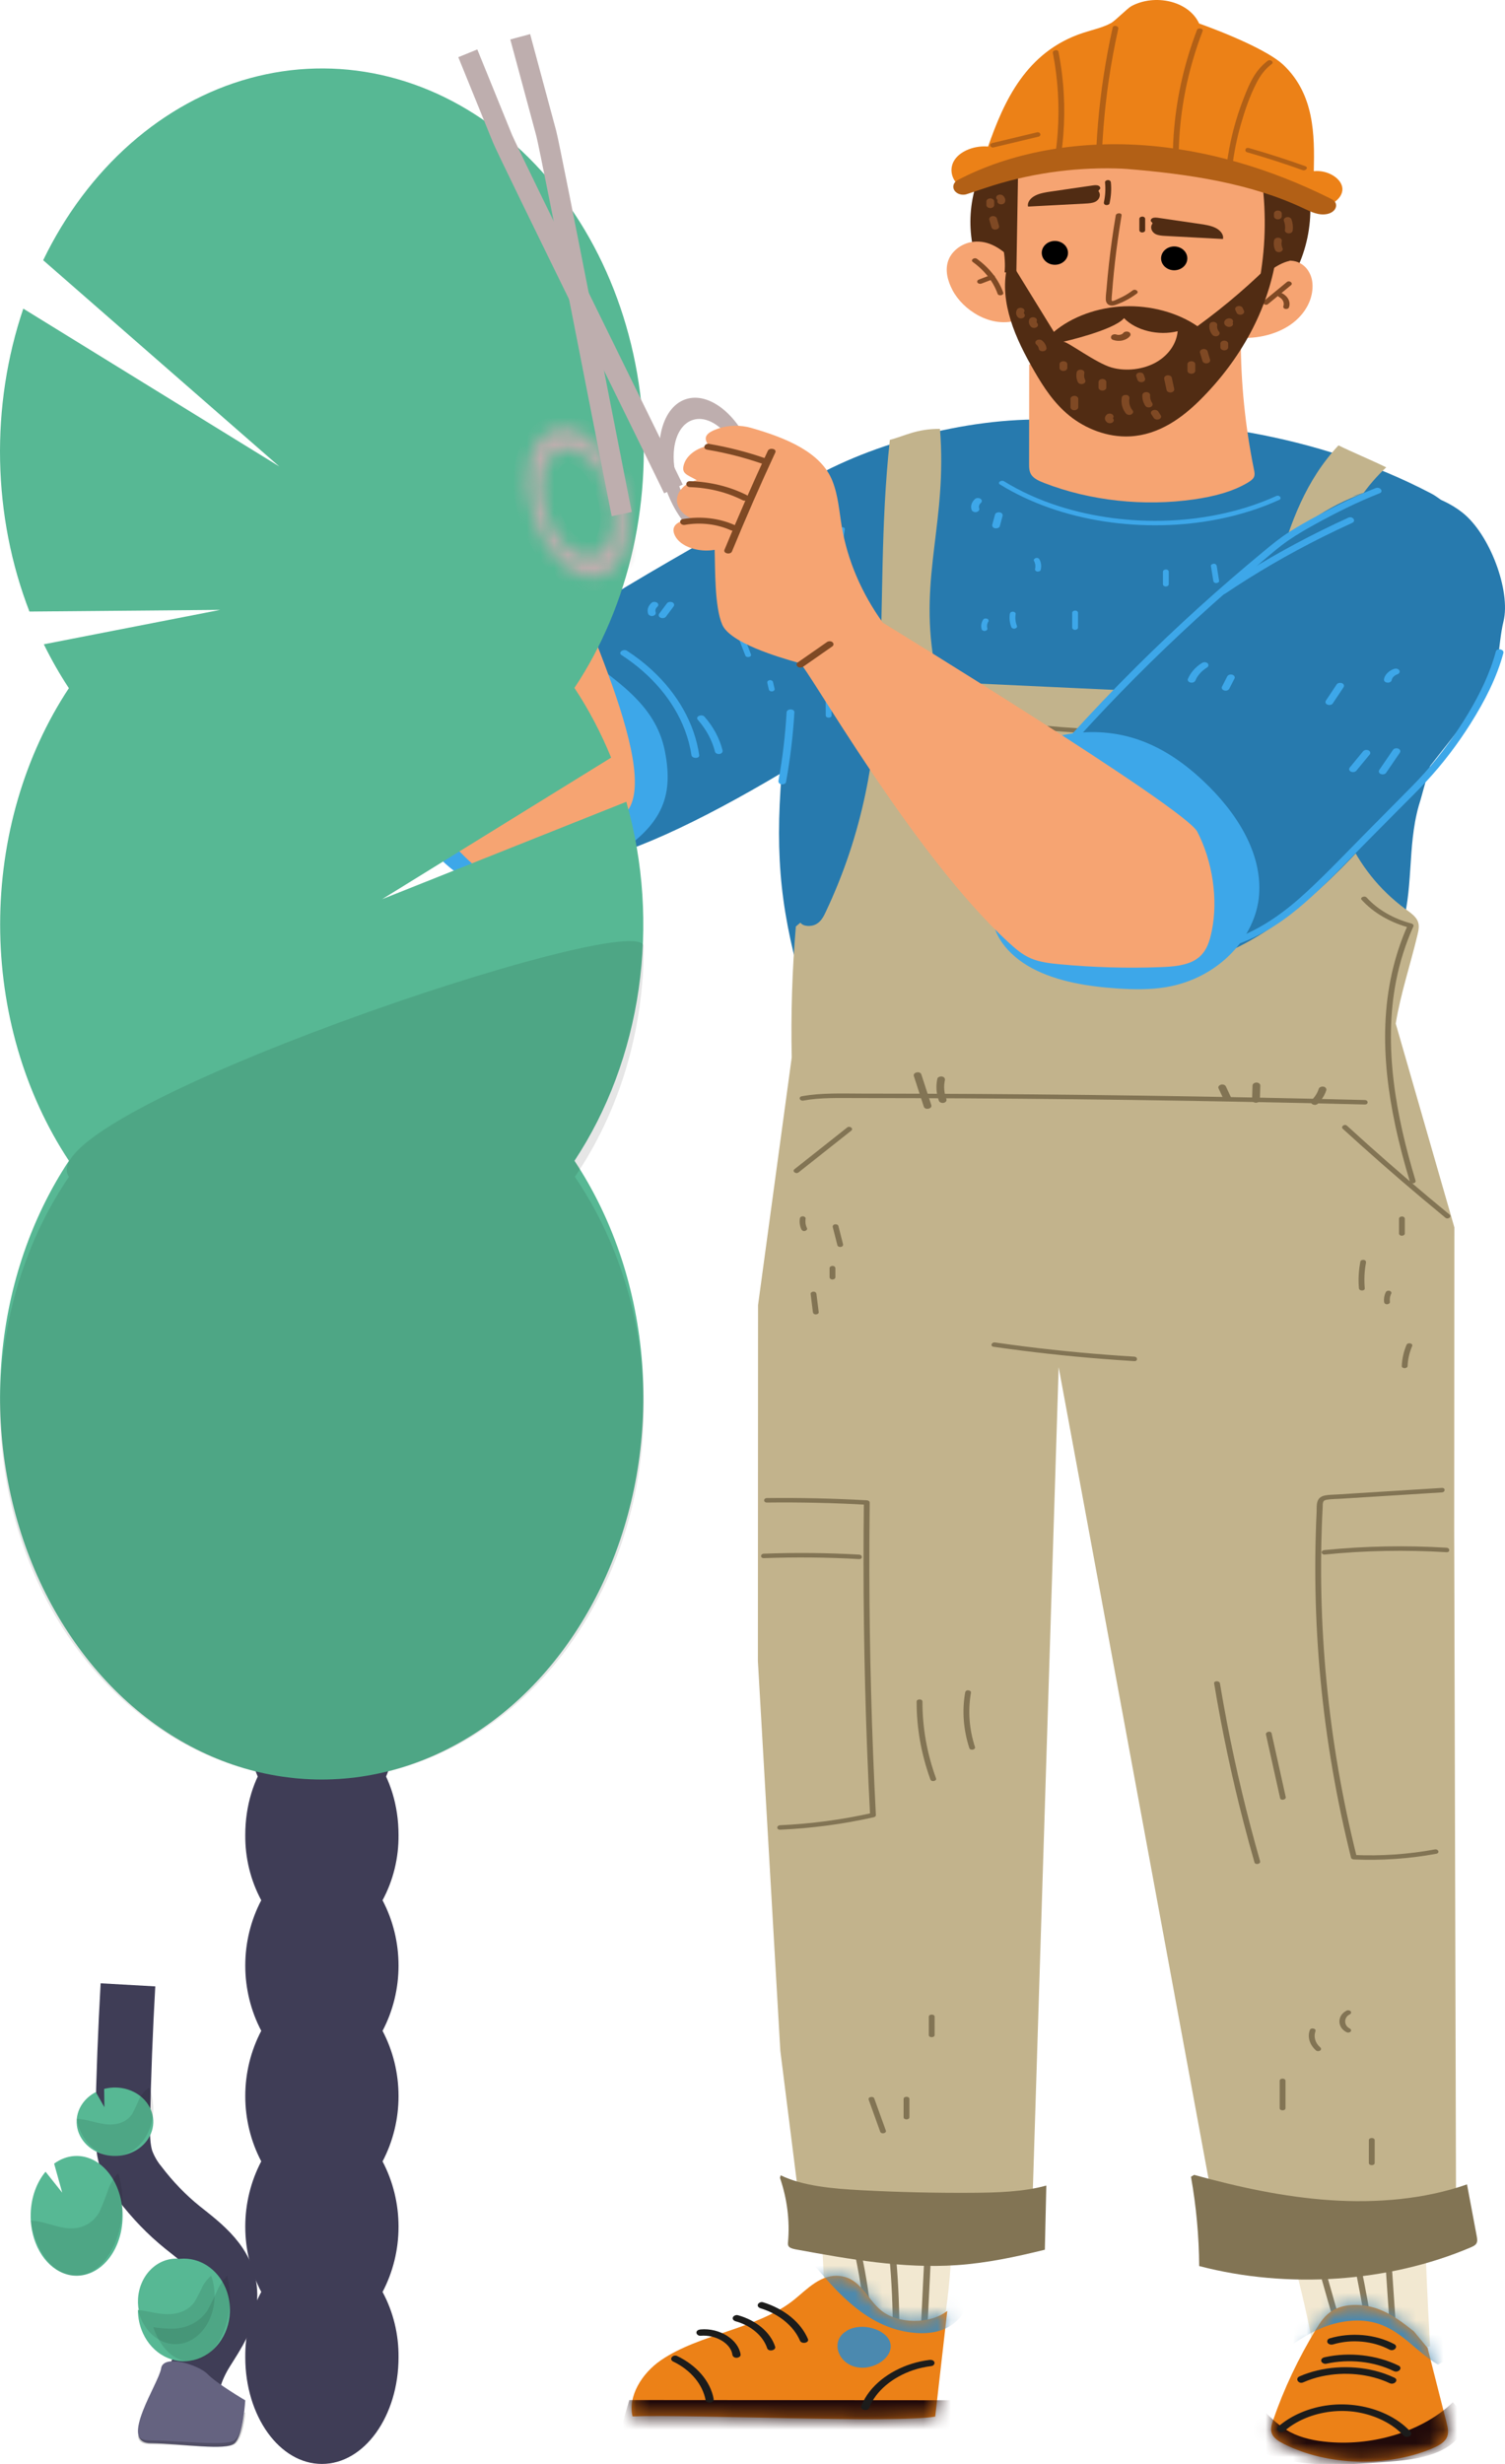 <svg width="110" height="180" viewBox="0 0 110 180" fill="none" xmlns="http://www.w3.org/2000/svg">
<path d="M55.11 33.353C56.102 36.29 55.459 39.181 53.675 39.812C51.89 40.442 49.639 38.573 48.647 35.637C47.656 32.7 48.298 29.809 50.083 29.178C51.868 28.548 54.119 30.417 55.11 33.353ZM49.568 35.311C50.277 37.411 51.887 38.748 53.163 38.297C54.439 37.846 54.899 35.779 54.19 33.679C53.48 31.579 51.871 30.242 50.595 30.693C49.318 31.144 48.859 33.212 49.568 35.311Z" fill="#BEAEAE"/>
<path d="M92.482 158.617C94.155 163.264 95.405 168.002 96.221 172.782C99.001 172.369 101.768 171.911 104.522 171.408C104.148 164.58 103.931 157.747 103.874 150.913L92.482 158.617Z" fill="#F2E8D1"/>
<path d="M95.124 161.129C95.939 164.175 96.79 167.214 97.681 170.247C97.934 171.108 98.19 171.969 98.448 172.829C98.514 173.047 98.95 172.955 98.885 172.738C97.973 169.708 97.099 166.672 96.263 163.63C96.026 162.767 95.791 161.902 95.56 161.037C95.501 160.818 95.064 160.91 95.124 161.129Z" fill="#87795B"/>
<path d="M97.785 160.473C98.656 163.669 99.347 166.893 99.85 170.135C99.993 171.058 100.121 171.982 100.234 172.907C100.261 173.127 100.713 173.13 100.686 172.907C100.284 169.626 99.696 166.357 98.922 163.116C98.703 162.202 98.469 161.29 98.222 160.381C98.162 160.162 97.725 160.254 97.785 160.473Z" fill="#87795B"/>
<path d="M101.005 161.604C101.207 164.564 101.408 167.524 101.61 170.483C101.668 171.328 101.725 172.174 101.783 173.02C101.798 173.242 102.251 173.243 102.236 173.02C102.034 170.06 101.833 167.101 101.631 164.141C101.573 163.295 101.516 162.449 101.458 161.604C101.443 161.382 100.99 161.381 101.005 161.604Z" fill="#87795B"/>
<path d="M103.337 170.312C102.54 169.682 101.719 169.038 100.683 168.666C99.646 168.295 98.332 168.248 97.422 168.781C96.845 169.119 96.506 169.637 96.198 170.142C94.895 172.282 93.842 174.51 93.055 176.794C92.936 177.139 92.825 177.512 92.99 177.846C93.145 178.16 93.516 178.378 93.883 178.561C97.036 180.129 101.307 180.263 104.616 178.897C105.066 178.711 105.522 178.478 105.722 178.117C105.916 177.764 105.823 177.36 105.728 176.984C105.265 175.162 104.803 173.341 104.339 171.52L103.337 170.312Z" fill="#EC8117"/>
<mask id="mask0_2133_5875" style="mask-type:luminance" maskUnits="userSpaceOnUse" x="92" y="168" width="14" height="12">
<path d="M103.337 170.312C102.54 169.682 101.719 169.038 100.683 168.666C99.646 168.295 98.332 168.248 97.422 168.781C96.845 169.119 96.506 169.637 96.198 170.142C94.895 172.282 93.842 174.51 93.055 176.794C92.936 177.139 92.825 177.512 92.99 177.846C93.145 178.16 93.516 178.378 93.883 178.561C97.036 180.129 101.307 180.263 104.616 178.897C105.066 178.711 105.522 178.478 105.722 178.117C105.916 177.764 105.823 177.36 105.728 176.984C105.265 175.162 104.803 173.341 104.339 171.52L103.337 170.312Z" fill="white"/>
</mask>
<g mask="url(#mask0_2133_5875)">
<path d="M106.185 175.494C104.063 177.553 100.514 178.69 97.115 178.4C96.118 178.315 95.118 178.109 94.292 177.67C92.778 176.866 92.008 175.378 90.389 174.706C89.634 175.599 89.724 176.82 90.422 177.74C91.119 178.661 92.341 179.298 93.655 179.639C94.758 179.927 95.932 180.024 97.096 180.038C98.392 180.053 99.686 179.967 100.976 179.875C102.377 179.775 103.819 179.658 105.055 179.143C106.292 178.628 107.283 177.612 107.128 176.538L106.185 175.494Z" fill="#210A0A"/>
</g>
<mask id="mask1_2133_5875" style="mask-type:luminance" maskUnits="userSpaceOnUse" x="92" y="168" width="14" height="12">
<path d="M103.337 170.312C102.54 169.682 101.719 169.038 100.683 168.666C99.646 168.295 98.332 168.248 97.422 168.781C96.845 169.119 96.506 169.637 96.198 170.142C94.895 172.282 93.842 174.51 93.055 176.794C92.936 177.139 92.825 177.512 92.99 177.846C93.145 178.16 93.516 178.378 93.883 178.561C97.036 180.129 101.307 180.263 104.616 178.897C105.066 178.711 105.522 178.478 105.722 178.117C105.916 177.764 105.823 177.36 105.728 176.984C105.265 175.162 104.803 173.341 104.339 171.52L103.337 170.312Z" fill="white"/>
</mask>
<g mask="url(#mask1_2133_5875)">
<path d="M105.095 172.74C103.444 171.773 102.383 170.15 100.405 169.663C99.157 169.357 97.769 169.587 96.615 170.062C95.46 170.538 94.495 171.239 93.545 171.931C93.959 171.141 94.421 170.365 94.929 169.608C95.521 168.725 96.209 167.838 97.275 167.275C99.561 166.065 102.66 166.73 105.28 167.435C106.269 167.701 107.28 167.978 108.086 168.491C108.892 169.005 109.461 169.815 109.263 170.605L105.095 172.74Z" fill="#4B89AF"/>
</g>
<path d="M101.562 174.097C100.092 173.405 98.257 173.243 96.604 173.599C96.132 173.7 95.68 173.851 95.255 174.039C94.903 174.193 94.631 173.758 94.98 173.604C96.626 172.881 98.663 172.745 100.463 173.185C100.974 173.31 101.463 173.485 101.919 173.7C102.264 173.863 101.907 174.26 101.562 174.097Z" fill="#1C1C1B"/>
<path d="M101.865 173.214C100.411 172.502 98.592 172.313 96.939 172.678C96.776 172.714 96.601 172.607 96.57 172.487C96.536 172.35 96.655 172.241 96.819 172.205C98.631 171.804 100.636 172.04 102.223 172.817C102.563 172.984 102.205 173.381 101.865 173.214Z" fill="#1C1C1B"/>
<path d="M101.55 171.645C100.371 171.017 98.796 170.862 97.455 171.262C97.297 171.309 97.114 171.274 97.035 171.151C96.965 171.041 97.022 170.875 97.18 170.828C98.734 170.365 100.534 170.518 101.907 171.248C102.24 171.425 101.883 171.822 101.55 171.645Z" fill="#1C1C1B"/>
<path d="M102.6 177.94C101.831 177.113 100.702 176.521 99.422 176.26C98.167 176.005 96.816 176.131 95.652 176.563C94.997 176.807 94.396 177.147 93.916 177.568C93.805 177.666 93.63 177.709 93.479 177.629C93.352 177.562 93.287 177.392 93.399 177.294C94.359 176.453 95.686 175.88 97.129 175.705C98.572 175.531 100.047 175.773 101.292 176.356C101.988 176.682 102.603 177.117 103.077 177.627C103.175 177.733 103.179 177.877 103.042 177.967C102.922 178.046 102.699 178.048 102.6 177.94Z" fill="#1C1C1B"/>
<path d="M59.218 155.164C59.931 160.476 60.301 165.815 60.326 171.155C62.967 171.822 65.608 172.488 68.249 173.154C70.113 166.268 69.664 159.153 69.207 152.129L59.218 155.164Z" fill="#F2E8D1"/>
<path d="M60.367 157.597C61.711 161.048 62.622 164.595 63.084 168.179C63.216 169.199 63.311 170.222 63.37 171.246C63.384 171.484 63.864 171.446 63.85 171.208C63.639 167.576 62.972 163.964 61.862 160.431C61.548 159.434 61.2 158.445 60.818 157.462C60.728 157.234 60.279 157.37 60.367 157.597Z" fill="#87795B"/>
<path d="M63.913 157.771C64.719 161.494 65.164 165.261 65.24 169.034C65.261 170.089 65.253 171.144 65.218 172.198C65.209 172.436 65.689 172.395 65.698 172.161C65.825 168.388 65.588 164.61 64.985 160.865C64.816 159.818 64.618 158.774 64.394 157.733C64.344 157.499 63.863 157.536 63.913 157.771Z" fill="#87795B"/>
<path d="M67.898 157.994C67.711 161.807 67.524 165.621 67.337 169.435C67.285 170.502 67.233 171.568 67.18 172.634C67.175 172.735 67.239 172.828 67.378 172.848C67.494 172.864 67.651 172.796 67.656 172.696C67.843 168.882 68.031 165.069 68.218 161.254C68.27 160.188 68.323 159.122 68.374 158.055C68.379 157.954 68.316 157.861 68.177 157.842C68.061 157.825 67.903 157.893 67.898 157.994Z" fill="#87795B"/>
<path d="M69.236 168.821C67.972 169.815 65.615 169.791 64.385 168.773C63.353 167.919 62.901 166.449 61.4 166.272C60.014 166.108 59.023 167.203 58.062 167.986C56.758 169.049 54.989 169.693 53.25 170.284C51.51 170.875 49.719 171.454 48.301 172.428C46.883 173.402 45.883 175.091 46.233 176.527C50.603 176.365 65.409 177.048 68.353 176.541L69.236 168.821Z" fill="#EC8117"/>
<mask id="mask2_2133_5875" style="mask-type:luminance" maskUnits="userSpaceOnUse" x="46" y="166" width="24" height="11">
<path d="M69.236 168.821C67.972 169.815 65.615 169.791 64.385 168.773C63.353 167.919 62.901 166.449 61.4 166.272C60.014 166.108 59.023 167.203 58.062 167.986C56.758 169.049 54.989 169.693 53.25 170.284C51.51 170.875 49.719 171.454 48.301 172.428C46.883 173.402 45.883 175.091 46.233 176.527C50.603 176.365 65.409 177.048 68.353 176.541L69.236 168.821Z" fill="white"/>
</mask>
<g mask="url(#mask2_2133_5875)">
<path d="M74.26 175.349L73.265 178.339L45.118 178.321L45.994 175.331C55.416 175.337 64.838 175.343 74.26 175.349C64.76 175.342 55.259 175.336 45.757 175.331L74.26 175.349Z" fill="#210A0A"/>
</g>
<mask id="mask3_2133_5875" style="mask-type:luminance" maskUnits="userSpaceOnUse" x="46" y="166" width="24" height="11">
<path d="M69.236 168.821C67.972 169.815 65.615 169.791 64.385 168.773C63.353 167.919 62.901 166.449 61.4 166.272C60.014 166.108 59.023 167.203 58.062 167.986C56.758 169.049 54.989 169.693 53.25 170.284C51.51 170.875 49.719 171.454 48.301 172.428C46.883 173.402 45.883 175.091 46.233 176.527C50.603 176.365 65.409 177.048 68.353 176.541L69.236 168.821Z" fill="white"/>
</mask>
<g mask="url(#mask3_2133_5875)">
<path d="M59.971 166.02C61.695 168.014 63.831 170.201 66.934 170.429C67.601 170.478 68.293 170.425 68.892 170.196C70.119 169.728 70.701 168.655 71.181 167.67C66.887 167.041 63.145 164.598 58.773 164.605L59.971 166.02Z" fill="#4B89AF"/>
</g>
<path d="M51.202 170.636C52.281 170.539 53.412 171.18 53.529 172.014C53.546 172.138 53.654 172.245 53.83 172.245C53.979 172.245 54.149 172.139 54.131 172.014C53.98 170.938 52.63 170.045 51.202 170.173C51.04 170.188 50.901 170.269 50.901 170.404C50.901 170.518 51.039 170.651 51.202 170.636Z" fill="#1C1C1B"/>
<path d="M53.775 169.581C54.903 169.894 55.777 170.654 56.07 171.543C56.166 171.831 56.747 171.709 56.651 171.42C56.303 170.368 55.26 169.503 53.936 169.135C53.782 169.093 53.606 169.182 53.565 169.296C53.519 169.425 53.621 169.539 53.775 169.581Z" fill="#1C1C1B"/>
<path d="M55.602 168.634C56.946 169.047 58.022 169.94 58.47 170.993C58.59 171.275 59.172 171.155 59.051 170.87C58.532 169.65 57.313 168.664 55.763 168.187C55.612 168.141 55.433 168.238 55.392 168.349C55.345 168.481 55.451 168.587 55.602 168.634Z" fill="#1C1C1B"/>
<path d="M49.199 172.518C50.491 173.14 51.361 174.194 51.575 175.35C51.599 175.474 51.803 175.542 51.946 175.512C52.119 175.475 52.18 175.352 52.157 175.228C51.92 173.957 50.917 172.799 49.503 172.119C49.173 171.96 48.871 172.36 49.199 172.518Z" fill="#1C1C1B"/>
<path d="M63.53 175.894C64.009 174.67 65.226 173.665 66.741 173.148C67.167 173.003 67.625 172.906 68.085 172.848C68.246 172.828 68.335 172.675 68.296 172.564C68.249 172.433 68.087 172.382 67.926 172.402C66.137 172.625 64.524 173.499 63.583 174.68C63.312 175.02 63.099 175.389 62.95 175.771C62.837 176.056 63.419 176.179 63.53 175.894Z" fill="#1C1C1B"/>
<path d="M61.903 170.262C62.965 169.624 64.81 170.15 65.071 171.166C65.332 172.181 63.885 173.206 62.587 172.925C61.289 172.644 60.754 171.19 61.667 170.429L61.903 170.262Z" fill="#4B89AF"/>
<path d="M103.836 58.401C103.785 58.556 103.738 58.711 103.695 58.865C102.824 61.973 103.365 65.022 102.346 68.136C101.76 69.93 99.421 71.851 97.951 73.317C95.336 75.926 90.658 76.721 86.371 76.77C83.019 76.808 79.662 76.501 76.416 75.859C71.953 74.978 67.744 73.477 63.561 71.995C63.38 71.93 62.963 71.643 62.791 71.567C62.465 71.422 58.99 73.262 58.912 72.999C57.072 66.827 56.629 62.78 57.132 56.461C51.249 59.957 45.556 62.725 41.76 63.162C44.136 58.591 43.868 58.262 43.129 53.373C43.03 52.716 42.904 52.039 43.145 51.404C43.343 50.884 36.785 49.321 37.206 48.886C40.862 45.098 53.646 38.502 58.386 35.504C63.126 32.505 70.589 30.459 76.726 30.659C86.811 30.347 96.251 31.677 104.589 36.043C104.985 36.251 105.38 36.547 105.764 36.899C107.829 38.794 108.582 41.337 107.91 43.753L103.836 58.401Z" fill="#277AAE"/>
<path d="M75.224 26.624C75.222 29.046 75.218 31.469 75.216 33.892C75.216 34.17 75.22 34.462 75.394 34.707C75.591 34.983 75.969 35.148 76.334 35.289C79.688 36.587 83.603 37.012 87.294 36.478C88.698 36.275 90.102 35.924 91.222 35.244C91.396 35.138 91.568 35.018 91.646 34.858C91.729 34.688 91.693 34.499 91.656 34.32C91.009 31.148 90.685 27.937 90.69 24.726C87.732 24.726 84.772 24.823 81.825 25.018L75.224 26.624Z" fill="#F6A472"/>
<path d="M106.286 111.733L106.299 89.666L102.013 74.777C102.364 72.612 103.096 70.434 103.606 68.286C103.686 67.951 103.758 67.6 103.616 67.278C103.463 66.933 103.09 66.677 102.746 66.425C98.767 63.509 97.243 59.105 96.941 54.889C96.451 48.018 95.626 39.457 101.319 34.142C100.452 33.708 98.697 32.97 97.83 32.536C93.06 37.633 93.314 44.958 90.386 50.818C83.826 50.512 77.266 50.207 70.708 49.901C69.988 49.868 69.184 49.803 68.721 49.378C68.4 49.084 68.321 48.681 68.256 48.3C67.19 42.012 69.243 38.099 68.702 31.331C66.996 31.316 66.086 31.866 65.039 32.134C63.66 44.844 65.923 54.864 60.333 66.663C60.183 66.98 60.009 67.314 59.654 67.513C59.3 67.712 58.709 67.698 58.5 67.402L58.169 67.682C57.9 70.866 57.799 74.058 57.867 77.248L55.405 95.343L55.394 121.361L57.034 149.817L58.845 164.22L68.427 165.5L75.367 163.875L77.377 99.878L89.245 164.111L99.323 165.508L106.428 163.419L106.286 111.733Z" fill="#C2B38C"/>
<path d="M72.787 10.592C70.935 13.177 70.435 16.315 71.423 19.166C72.41 22.017 74.872 24.552 78.152 26.09C79.153 26.56 80.245 26.944 81.406 27.071C82.518 27.192 83.656 27.074 84.742 26.854C88.813 26.028 92.29 23.727 94.141 20.824C95.993 17.922 96.245 14.471 95.027 11.377C94.258 9.425 92.945 7.631 91.642 5.853L72.787 10.592Z" fill="#512C13"/>
<path d="M73.821 10.455C74.121 13.454 73.633 16.474 73.867 19.477C74.102 22.48 75.191 25.619 78.041 27.684C79.059 28.421 80.316 29.008 81.703 29.147C83.692 29.347 85.661 28.602 87.184 27.601C89.752 25.911 91.369 23.495 92.282 20.995C93.196 18.495 93.462 15.886 93.723 13.296C93.919 11.354 94.114 9.412 94.309 7.469L73.821 10.455Z" fill="#F6A472"/>
<path d="M92.231 20.075C92.822 19.53 93.602 18.929 94.509 19.06C95.39 19.188 95.852 19.957 95.921 20.645C96.034 21.787 95.422 22.959 94.312 23.726C93.201 24.492 91.618 24.835 90.15 24.627L92.231 20.075Z" fill="#F6A472"/>
<path d="M74.065 19.052C73.382 18.348 72.474 17.607 71.332 17.648C70.371 17.682 69.569 18.311 69.313 19.022C69.057 19.733 69.255 20.499 69.612 21.185C70.367 22.639 72.393 23.975 74.293 23.408L74.065 19.052Z" fill="#F6A472"/>
<path d="M92.007 20.762C92.493 18.264 92.57 15.716 92.239 13.203C92.202 12.922 92.154 12.629 91.944 12.401C91.678 12.111 91.216 11.992 90.781 11.896C85.65 10.762 80.198 10.555 74.954 11.295C74.811 11.315 74.658 11.341 74.557 11.424C74.436 11.524 74.426 11.677 74.425 11.816C74.379 14.507 74.333 17.197 74.287 19.888C73.999 19.893 73.713 19.896 73.426 19.901C73.648 17.506 72.214 15.18 72.262 12.779C72.331 9.388 75.693 6.26 79.861 5.539C84.028 4.819 88.622 6.47 90.855 9.359C91.526 10.227 92.002 11.187 92.736 12.021C93.138 12.477 93.622 12.903 93.853 13.428C94.049 13.875 94.047 14.359 94.042 14.832C94.026 16.341 94.272 17.547 94.256 19.057C93.336 19.259 92.284 20.105 91.898 20.799L92.007 20.762Z" fill="#512C13"/>
<path d="M70.151 13.617C70.626 13.696 71.117 13.586 71.461 13.335C72.304 12.721 73.609 12.463 74.821 12.312C81.591 11.47 88.739 12.349 94.759 14.764C95.161 14.925 95.57 15.095 96.024 15.145C97.057 15.257 98.117 14.59 98.117 13.825C98.117 13.062 97.059 12.394 96.025 12.506C96.089 9.82 96.057 6.907 93.831 4.769C92.368 3.364 87.644 1.718 87.644 1.718C86.882 0.06 84.406 -0.473 82.692 0.449C82.41 0.601 81.495 1.527 81.215 1.681C80.607 2.016 79.858 2.173 79.165 2.4C74.966 3.777 73.364 7.448 72.219 10.706C71.257 10.619 70.247 11.007 69.8 11.636C69.354 12.265 69.5 13.092 70.151 13.617Z" fill="#EC8117"/>
<path d="M69.854 14.024C69.57 13.759 69.635 13.349 69.999 13.157C73.887 11.107 78.695 10.302 83.332 10.594C88.241 10.903 92.964 12.382 97.162 14.464C97.397 14.58 97.642 14.708 97.656 14.983C97.673 15.294 97.384 15.556 97.01 15.633C96.393 15.761 95.826 15.48 95.301 15.231C91.408 13.383 86.881 12.712 82.362 12.343C82.14 12.325 81.862 12.312 81.548 12.305C78.294 12.226 75.059 12.717 72.073 13.713L70.722 14.163C70.427 14.282 70.07 14.226 69.854 14.024Z" fill="#B26016"/>
<path d="M81.325 2.008C80.809 4.331 80.448 6.674 80.251 9.026C80.195 9.686 80.153 10.347 80.123 11.008C80.113 11.218 80.539 11.218 80.548 11.008C80.654 8.682 80.915 6.36 81.337 4.056C81.457 3.401 81.59 2.747 81.735 2.095C81.78 1.889 81.371 1.8 81.325 2.008Z" fill="#B26016"/>
<path d="M87.487 2.19C86.599 4.517 86.039 6.919 85.823 9.339C85.761 10.025 85.728 10.712 85.723 11.4C85.721 11.611 86.146 11.611 86.149 11.4C86.17 8.994 86.53 6.593 87.228 4.247C87.425 3.585 87.649 2.928 87.898 2.277C87.975 2.074 87.564 1.988 87.487 2.19Z" fill="#B26016"/>
<path d="M92.65 4.447C91.709 5.152 91.304 6.158 90.932 7.098C90.504 8.18 90.172 9.284 89.936 10.399C89.804 11.027 89.702 11.658 89.63 12.291C89.606 12.501 90.032 12.5 90.056 12.291C90.179 11.206 90.394 10.127 90.701 9.062C90.996 8.04 91.347 7.006 91.85 6.032C92.108 5.533 92.447 5.055 92.95 4.678C93.147 4.531 92.846 4.3 92.65 4.447Z" fill="#B26016"/>
<path d="M76.953 3.869C77.324 5.779 77.442 7.718 77.309 9.646C77.271 10.193 77.213 10.74 77.135 11.285C77.106 11.493 77.532 11.492 77.561 11.285C77.838 9.342 77.862 7.378 77.625 5.431C77.559 4.88 77.47 4.33 77.363 3.782C77.323 3.575 76.914 3.663 76.953 3.869Z" fill="#B26016"/>
<path d="M72.635 10.766C73.722 10.506 74.809 10.246 75.895 9.986C76.156 9.923 76.045 9.608 75.782 9.671C74.695 9.931 73.609 10.191 72.522 10.451C72.262 10.514 72.373 10.829 72.635 10.766Z" fill="#B26016"/>
<path d="M91.165 11.128C92.53 11.519 93.874 11.952 95.195 12.425C95.442 12.513 95.658 12.232 95.41 12.143C94.057 11.658 92.679 11.214 91.279 10.813C91.022 10.739 90.911 11.055 91.165 11.128Z" fill="#B26016"/>
<path d="M71.106 19.142C71.974 19.772 72.6 20.574 72.914 21.459C72.986 21.662 73.396 21.575 73.324 21.372C72.992 20.435 72.326 19.578 71.407 18.911C71.207 18.767 70.906 18.997 71.106 19.142Z" fill="#7F4924"/>
<path d="M71.744 20.713C72.034 20.602 72.324 20.491 72.613 20.38C72.713 20.342 72.75 20.228 72.69 20.157C72.624 20.078 72.505 20.057 72.398 20.098C72.109 20.209 71.819 20.32 71.529 20.431C71.429 20.47 71.393 20.584 71.453 20.655C71.519 20.733 71.637 20.754 71.744 20.713Z" fill="#7F4924"/>
<path d="M92.679 22.215C93.238 21.755 93.797 21.296 94.356 20.836C94.543 20.683 94.243 20.451 94.055 20.605C93.496 21.064 92.937 21.524 92.378 21.983C92.192 22.137 92.492 22.369 92.679 22.215Z" fill="#7F4924"/>
<path d="M93.495 21.704C93.505 21.709 93.516 21.716 93.527 21.721C93.551 21.733 93.488 21.695 93.527 21.721C93.545 21.733 93.563 21.744 93.579 21.757C93.596 21.769 93.613 21.782 93.628 21.796C93.638 21.803 93.646 21.811 93.654 21.818C93.657 21.822 93.678 21.843 93.661 21.825C93.642 21.806 93.669 21.834 93.673 21.838C93.68 21.846 93.688 21.854 93.694 21.863C93.707 21.878 93.719 21.894 93.73 21.91C93.742 21.925 93.752 21.942 93.762 21.958C93.776 21.973 93.774 21.978 93.762 21.958C93.769 21.966 93.772 21.978 93.776 21.986C93.792 22.021 93.805 22.055 93.815 22.091C93.817 22.101 93.82 22.111 93.822 22.121C93.828 22.142 93.82 22.123 93.821 22.113C93.82 22.132 93.827 22.154 93.828 22.173C93.83 22.209 93.828 22.245 93.825 22.281C93.82 22.321 93.831 22.257 93.825 22.279C93.823 22.29 93.821 22.299 93.819 22.309C93.814 22.329 93.807 22.348 93.8 22.368C93.77 22.45 93.837 22.549 93.948 22.569C94.062 22.588 94.177 22.543 94.21 22.455C94.353 22.068 94.138 21.645 93.708 21.422C93.615 21.374 93.468 21.406 93.417 21.481C93.362 21.563 93.396 21.652 93.495 21.704Z" fill="#7F4924"/>
<path d="M81.55 15.738C81.349 16.917 81.184 18.1 81.052 19.285C80.986 19.878 80.928 20.471 80.88 21.064C80.858 21.335 80.811 21.614 80.822 21.884C80.829 22.079 80.937 22.299 81.225 22.322C81.404 22.337 81.572 22.262 81.727 22.202C81.889 22.139 82.046 22.07 82.198 21.994C82.518 21.836 82.815 21.651 83.088 21.447C83.284 21.3 82.983 21.069 82.786 21.216C82.569 21.379 82.336 21.529 82.084 21.661C81.967 21.721 81.848 21.779 81.725 21.832C81.621 21.878 81.44 21.983 81.318 21.989C81.258 21.992 81.295 22.009 81.263 21.97C81.242 21.944 81.249 21.896 81.248 21.867C81.245 21.744 81.264 21.619 81.273 21.496C81.294 21.226 81.315 20.956 81.339 20.686C81.431 19.634 81.551 18.584 81.698 17.536C81.782 16.936 81.876 16.336 81.976 15.737C82.011 15.53 81.585 15.532 81.55 15.738Z" fill="#7F4924"/>
<path d="M80.281 13.956C80.49 14.209 80.377 14.586 80.045 14.744C79.84 14.841 79.59 14.856 79.351 14.869C77.948 14.943 76.544 15.017 75.141 15.092C75.063 14.777 75.324 14.46 75.672 14.285C76.02 14.11 76.441 14.046 76.85 13.987C77.847 13.842 78.842 13.697 79.838 13.552C79.988 13.529 80.152 13.509 80.286 13.565C80.42 13.621 80.475 13.789 80.347 13.853L80.281 13.956Z" fill="#512C13"/>
<path d="M87.52 23.83C86.073 22.835 84.103 22.301 82.163 22.377C80.223 22.453 78.335 23.139 77.028 24.243C76.081 22.705 75.133 21.168 74.186 19.63L74.128 19.445C73.952 19.476 73.775 19.507 73.599 19.538C73.043 22.121 74.215 24.732 75.604 27.123C76.281 28.289 77.032 29.455 78.177 30.38C79.323 31.305 80.934 31.965 82.593 31.879C84.707 31.77 86.405 30.519 87.701 29.232C90.707 26.246 92.647 22.634 93.257 18.89C91.53 20.655 89.609 22.31 87.52 23.83ZM84.513 26.46C83.592 26.986 82.324 27.154 81.247 26.849C80.114 26.529 78.075 24.98 77.723 24.963C77.723 24.963 81.403 24.133 82.154 23.242C83.024 24.147 84.684 24.55 86.074 24.195C86.001 25.075 85.434 25.933 84.513 26.46Z" fill="#512C13"/>
<path d="M80.766 13.318C80.816 13.805 80.791 14.296 80.683 14.777C80.663 14.864 80.713 14.953 80.832 14.978C80.934 14.999 81.074 14.951 81.093 14.864C81.208 14.353 81.244 13.835 81.192 13.318C81.183 13.23 81.101 13.155 80.979 13.155C80.87 13.155 80.757 13.23 80.766 13.318Z" fill="#512C13"/>
<path d="M84.244 16.321C84.035 16.574 84.148 16.951 84.48 17.11C84.684 17.206 84.933 17.222 85.173 17.235C86.576 17.31 87.98 17.385 89.383 17.46C89.462 17.147 89.201 16.828 88.853 16.653C88.505 16.478 88.084 16.415 87.674 16.355C86.678 16.209 85.683 16.064 84.687 15.918C84.538 15.896 84.374 15.876 84.24 15.932C84.106 15.988 84.051 16.156 84.178 16.219L84.244 16.321Z" fill="#512C13"/>
<path d="M83.275 15.986C83.275 16.264 83.275 16.542 83.275 16.82C83.275 16.905 83.372 16.987 83.487 16.983C83.603 16.979 83.7 16.911 83.7 16.82C83.7 16.542 83.7 16.264 83.7 15.986C83.7 15.9 83.602 15.818 83.487 15.823C83.372 15.826 83.275 15.894 83.275 15.986Z" fill="#512C13"/>
<path d="M73.087 35.392C75.299 36.757 77.943 37.672 80.722 38.095C83.486 38.516 86.373 38.466 89.1 37.919C90.64 37.611 92.126 37.141 93.496 36.518C93.732 36.411 93.517 36.129 93.281 36.236C90.904 37.316 88.186 37.914 85.431 38.028C82.684 38.141 79.902 37.786 77.362 36.969C75.939 36.511 74.59 35.903 73.386 35.16C73.176 35.031 72.873 35.26 73.087 35.392Z" fill="#3DA7E9"/>
<path d="M61.32 38.673C60.782 42.185 60.465 45.717 60.376 49.253C60.351 50.258 60.344 51.263 60.355 52.269C60.357 52.479 60.782 52.479 60.781 52.269C60.742 48.732 60.929 45.195 61.341 41.672C61.458 40.671 61.593 39.671 61.747 38.672C61.777 38.464 61.351 38.466 61.32 38.673Z" fill="#3DA7E9"/>
<path d="M59.252 40.633C59.534 42.159 59.951 43.668 60.5 45.15C60.575 45.352 60.986 45.266 60.911 45.063C60.362 43.581 59.945 42.072 59.663 40.546C59.625 40.339 59.214 40.427 59.252 40.633Z" fill="#3DA7E9"/>
<path d="M53.958 46.547C54.13 46.993 54.303 47.441 54.475 47.887C54.553 48.088 54.963 48.002 54.885 47.8C54.713 47.354 54.541 46.906 54.368 46.46C54.29 46.259 53.88 46.344 53.958 46.547Z" fill="#3DA7E9"/>
<path d="M55.581 46.131C55.692 46.409 55.803 46.686 55.914 46.964C55.947 47.045 56.065 47.105 56.176 47.078C56.283 47.051 56.36 46.964 56.325 46.877C56.213 46.599 56.102 46.322 55.991 46.044C55.958 45.963 55.841 45.903 55.729 45.931C55.622 45.957 55.545 46.044 55.581 46.131Z" fill="#3DA7E9"/>
<path d="M56.959 46.762C56.959 46.845 56.959 46.929 56.959 47.012C56.959 47.054 56.983 47.098 57.022 47.127C57.059 47.156 57.119 47.177 57.172 47.175C57.227 47.173 57.284 47.16 57.322 47.127C57.361 47.095 57.384 47.056 57.384 47.012C57.384 46.929 57.384 46.845 57.384 46.762C57.384 46.721 57.361 46.676 57.322 46.647C57.285 46.618 57.224 46.597 57.172 46.599C57.117 46.601 57.059 46.615 57.022 46.647C56.983 46.678 56.959 46.718 56.959 46.762Z" fill="#3DA7E9"/>
<path d="M56.083 49.893C56.123 50.06 56.162 50.226 56.201 50.392C56.21 50.431 56.256 50.471 56.298 50.49C56.344 50.511 56.411 50.519 56.462 50.506C56.514 50.494 56.563 50.469 56.59 50.431C56.617 50.39 56.622 50.351 56.611 50.305C56.572 50.139 56.533 49.973 56.494 49.806C56.485 49.767 56.438 49.727 56.396 49.708C56.35 49.687 56.283 49.679 56.232 49.692C56.18 49.704 56.131 49.729 56.105 49.767C56.077 49.808 56.073 49.848 56.083 49.893Z" fill="#3DA7E9"/>
<path d="M71.863 45.26C71.721 45.483 71.679 45.731 71.752 45.974C71.776 46.057 71.908 46.114 72.013 46.088C72.127 46.06 72.189 45.977 72.162 45.887C72.154 45.861 72.148 45.834 72.142 45.806C72.145 45.821 72.147 45.835 72.15 45.85C72.137 45.772 72.137 45.694 72.15 45.615C72.147 45.63 72.145 45.645 72.142 45.659C72.15 45.613 72.163 45.568 72.18 45.524C72.188 45.503 72.197 45.482 72.208 45.461C72.211 45.455 72.215 45.449 72.218 45.442C72.214 45.449 72.21 45.456 72.207 45.462C72.215 45.459 72.225 45.432 72.23 45.425C72.279 45.348 72.26 45.245 72.154 45.202C72.058 45.163 71.916 45.178 71.863 45.26Z" fill="#3DA7E9"/>
<path d="M73.808 44.848C73.76 45.169 73.798 45.499 73.916 45.809C73.947 45.891 74.068 45.951 74.178 45.923C74.286 45.896 74.359 45.811 74.326 45.722C74.269 45.573 74.237 45.437 74.223 45.302C74.207 45.151 74.211 44.999 74.234 44.848C74.247 44.763 74.127 44.681 74.022 44.685C73.894 44.689 73.821 44.757 73.808 44.848Z" fill="#3DA7E9"/>
<path d="M75.57 40.965C75.597 41.017 75.619 41.07 75.637 41.125C75.646 41.152 75.654 41.18 75.66 41.208C75.662 41.218 75.672 41.255 75.661 41.211C75.665 41.225 75.665 41.239 75.667 41.253C75.674 41.306 75.675 41.361 75.673 41.415C75.671 41.443 75.668 41.471 75.665 41.499C75.66 41.54 75.673 41.462 75.664 41.503C75.66 41.519 75.656 41.535 75.653 41.55C75.632 41.634 75.683 41.73 75.802 41.751C75.907 41.77 76.041 41.727 76.063 41.637C76.127 41.384 76.106 41.119 75.981 40.879C75.96 40.838 75.935 40.804 75.884 40.781C75.838 40.76 75.77 40.752 75.719 40.765C75.618 40.789 75.527 40.88 75.57 40.965Z" fill="#3DA7E9"/>
<path d="M78.368 44.766C78.368 45.127 78.368 45.489 78.367 45.85C78.367 45.936 78.465 46.017 78.58 46.013C78.695 46.009 78.792 45.941 78.792 45.85C78.792 45.488 78.792 45.127 78.793 44.766C78.793 44.68 78.695 44.598 78.58 44.603C78.466 44.606 78.368 44.674 78.368 44.766Z" fill="#3DA7E9"/>
<path d="M84.998 41.764C84.998 42.07 84.998 42.376 84.998 42.682C84.998 42.767 85.096 42.849 85.211 42.845C85.327 42.841 85.424 42.773 85.424 42.682C85.424 42.376 85.424 42.07 85.424 41.764C85.424 41.678 85.326 41.596 85.211 41.601C85.096 41.605 84.998 41.673 84.998 41.764Z" fill="#3DA7E9"/>
<path d="M88.505 41.345C88.564 41.708 88.622 42.071 88.681 42.434C88.695 42.518 88.769 42.601 88.894 42.597C88.997 42.593 89.121 42.524 89.106 42.434C89.047 42.071 88.989 41.708 88.93 41.345C88.916 41.261 88.842 41.178 88.717 41.182C88.614 41.186 88.49 41.254 88.505 41.345Z" fill="#3DA7E9"/>
<path d="M64.993 51.054C64.883 51.461 65.02 51.888 65.364 52.209C65.703 52.527 66.266 52.687 66.783 52.549C67.283 52.417 67.716 52.06 67.719 51.639C67.722 51.175 67.215 50.857 66.704 50.695C66.374 50.59 65.986 50.505 65.628 50.556C65.283 50.605 64.987 50.821 64.982 51.099C64.978 51.31 65.404 51.31 65.408 51.099C65.411 50.944 65.637 50.871 65.81 50.867C66.052 50.862 66.306 50.923 66.529 50.991C66.87 51.094 67.266 51.295 67.292 51.605C67.315 51.879 67.025 52.122 66.713 52.222C66.353 52.338 65.98 52.242 65.723 52.029C65.443 51.797 65.321 51.45 65.405 51.141C65.459 50.935 65.049 50.847 64.993 51.054Z" fill="#827454"/>
<path d="M91.977 51.397C91.537 51.69 91.383 52.192 91.55 52.615C91.728 53.07 92.259 53.357 92.867 53.386C93.488 53.416 94.127 53.145 94.327 52.677C94.433 52.427 94.361 52.146 94.182 51.925C93.991 51.69 93.699 51.532 93.368 51.429C93.041 51.327 92.645 51.257 92.293 51.315C91.973 51.368 91.684 51.551 91.765 51.824C91.825 52.029 92.236 51.943 92.175 51.737C92.162 51.693 92.169 51.752 92.173 51.71C92.171 51.731 92.196 51.706 92.176 51.717C92.187 51.711 92.204 51.693 92.218 51.686C92.287 51.649 92.378 51.631 92.457 51.624C92.695 51.602 92.965 51.662 93.187 51.725C93.625 51.848 94.079 52.187 93.922 52.578C93.79 52.906 93.33 53.072 92.909 53.061C92.511 53.051 92.136 52.88 91.987 52.59C91.818 52.259 91.926 51.861 92.278 51.627C92.485 51.489 92.183 51.259 91.977 51.397Z" fill="#827454"/>
<path d="M69.656 61.834C72.131 61.995 74.609 62.122 77.089 62.216C79.582 62.31 82.076 62.37 84.571 62.396C85.972 62.411 87.373 62.414 88.773 62.407C88.889 62.407 88.986 62.333 88.986 62.244C89 60.038 89.014 57.831 89.028 55.624C89.032 54.991 89.037 54.358 89.041 53.725C89.041 53.637 88.943 53.562 88.828 53.562C86.306 53.56 83.785 53.494 81.269 53.36C78.749 53.227 76.235 53.027 73.734 52.76C72.329 52.61 70.929 52.438 69.533 52.248C69.401 52.229 69.262 52.291 69.264 52.405C69.285 53.454 69.304 54.503 69.325 55.552C69.357 57.212 69.389 58.871 69.421 60.531C69.428 60.911 69.436 61.291 69.443 61.671C69.447 61.881 69.873 61.881 69.869 61.671C69.849 60.622 69.829 59.573 69.808 58.524C69.776 56.864 69.744 55.205 69.712 53.545C69.705 53.165 69.698 52.785 69.69 52.405C69.601 52.457 69.51 52.51 69.421 52.562C71.911 52.904 74.415 53.18 76.93 53.39C79.46 53.602 81.999 53.746 84.543 53.823C85.971 53.866 87.4 53.887 88.83 53.889C88.758 53.834 88.688 53.78 88.617 53.725C88.603 55.932 88.588 58.139 88.575 60.346C88.57 60.979 88.566 61.612 88.562 62.245C88.633 62.191 88.704 62.137 88.775 62.082C86.291 62.094 83.807 62.074 81.325 62.018C78.83 61.963 76.338 61.873 73.847 61.749C72.449 61.68 71.052 61.599 69.656 61.508C69.383 61.489 69.385 61.816 69.656 61.834Z" fill="#827454"/>
<path d="M69.778 55.183C72.15 55.554 74.554 55.787 76.966 55.932C79.4 56.077 81.841 56.133 84.282 56.158C85.652 56.172 87.023 56.175 88.393 56.178C88.668 56.178 88.668 55.852 88.393 55.851C85.974 55.845 83.555 55.839 81.137 55.777C78.724 55.715 76.311 55.598 73.915 55.37C72.566 55.242 71.223 55.076 69.891 54.868C69.624 54.825 69.51 55.14 69.778 55.183Z" fill="#827454"/>
<path d="M99.524 65.737C100.387 66.686 101.62 67.402 103.046 67.78C102.996 67.714 102.946 67.646 102.897 67.579C101.854 69.902 101.354 72.35 101.256 74.801C101.156 77.281 101.459 79.763 101.979 82.21C102.273 83.594 102.64 84.968 103.052 86.334C103.114 86.539 103.525 86.452 103.462 86.248C102.737 83.846 102.15 81.414 101.86 78.957C101.572 76.527 101.567 74.064 102.043 71.648C102.31 70.295 102.726 68.961 103.307 67.667C103.347 67.579 103.262 67.493 103.159 67.466C101.844 67.118 100.687 66.448 99.892 65.572C99.736 65.401 99.367 65.564 99.524 65.737Z" fill="#827454"/>
<path d="M98.147 82.467C100.04 84.196 101.978 85.895 103.962 87.563C104.52 88.031 105.083 88.498 105.647 88.962C105.834 89.116 106.135 88.884 105.948 88.731C103.939 87.081 101.974 85.4 100.056 83.687C99.517 83.205 98.981 82.722 98.448 82.235C98.272 82.075 97.972 82.306 98.147 82.467Z" fill="#827454"/>
<path d="M61.918 82.368C60.634 83.384 59.349 84.401 58.065 85.417C57.875 85.569 58.175 85.8 58.366 85.648C59.651 84.632 60.935 83.616 62.219 82.599C62.41 82.448 62.109 82.216 61.918 82.368Z" fill="#827454"/>
<path d="M58.715 80.402C59.976 80.17 61.295 80.218 62.583 80.218C63.923 80.218 65.264 80.22 66.604 80.224C69.285 80.231 71.965 80.246 74.646 80.268C80.008 80.312 85.369 80.385 90.73 80.488C93.738 80.545 96.746 80.612 99.754 80.688C100.028 80.694 100.027 80.368 99.754 80.361C94.368 80.225 88.98 80.119 83.592 80.042C78.231 79.966 72.869 79.918 67.507 79.899C66.003 79.894 64.498 79.891 62.994 79.891C61.535 79.89 60.032 79.823 58.602 80.086C58.336 80.136 58.448 80.451 58.715 80.402Z" fill="#827454"/>
<path d="M72.621 98.388C75.267 98.768 77.933 99.064 80.61 99.275C81.373 99.335 82.136 99.388 82.901 99.435C83.175 99.451 83.173 99.125 82.901 99.108C80.244 98.947 77.596 98.703 74.965 98.373C74.22 98.28 73.476 98.18 72.733 98.073C72.466 98.034 72.352 98.35 72.621 98.388Z" fill="#827454"/>
<path d="M105.384 108.698C103.934 108.788 102.486 108.879 101.037 108.97C100.306 109.016 99.576 109.061 98.845 109.107C98.48 109.13 98.115 109.153 97.75 109.176C97.448 109.195 97.122 109.19 96.828 109.252C96.141 109.394 96.251 110.012 96.231 110.442C96.204 110.992 96.183 111.543 96.168 112.093C96.136 113.185 96.126 114.277 96.136 115.37C96.156 117.554 96.26 119.738 96.446 121.918C96.632 124.098 96.901 126.273 97.253 128.441C97.606 130.614 98.04 132.78 98.557 134.934C98.621 135.196 98.685 135.458 98.749 135.72C98.767 135.793 98.866 135.836 98.955 135.839C100.978 135.929 103.011 135.788 104.982 135.424C105.248 135.374 105.135 135.059 104.868 135.109C102.933 135.466 100.941 135.601 98.955 135.512C99.023 135.552 99.092 135.592 99.16 135.632C98.635 133.527 98.186 131.411 97.82 129.286C97.454 127.164 97.168 125.034 96.961 122.901C96.755 120.775 96.627 118.645 96.58 116.515C96.531 114.375 96.562 112.234 96.674 110.096C96.68 109.978 96.669 109.85 96.708 109.736C96.746 109.623 96.85 109.581 96.99 109.558C97.303 109.506 97.643 109.51 97.962 109.49C98.668 109.446 99.376 109.401 100.082 109.357C101.496 109.269 102.909 109.18 104.323 109.092C104.677 109.069 105.03 109.047 105.384 109.025C105.655 109.008 105.657 108.681 105.384 108.698Z" fill="#827454"/>
<path d="M96.807 113.566C99.762 113.271 102.753 113.213 105.723 113.395C105.996 113.412 105.994 113.085 105.723 113.068C102.752 112.886 99.761 112.944 96.807 113.239C96.692 113.25 96.595 113.306 96.594 113.402C96.593 113.482 96.693 113.578 96.807 113.566Z" fill="#827454"/>
<path d="M56.055 109.766C58.489 109.738 60.925 109.792 63.353 109.928C63.282 109.874 63.211 109.819 63.14 109.765C63.105 112.738 63.106 115.71 63.145 118.683C63.183 121.655 63.258 124.627 63.369 127.599C63.432 129.266 63.506 130.933 63.593 132.599C63.644 132.547 63.697 132.494 63.748 132.441C61.556 132.935 59.298 133.237 57.017 133.34C56.745 133.352 56.743 133.679 57.017 133.667C59.335 133.563 61.634 133.258 63.862 132.757C63.949 132.737 64.022 132.671 64.018 132.599C63.865 129.629 63.748 126.658 63.669 123.686C63.589 120.713 63.547 117.741 63.541 114.768C63.538 113.101 63.546 111.433 63.566 109.766C63.566 109.672 63.467 109.609 63.353 109.602C60.925 109.466 58.49 109.412 56.055 109.44C55.781 109.442 55.78 109.769 56.055 109.766Z" fill="#827454"/>
<path d="M55.831 113.829C58.149 113.744 60.472 113.766 62.787 113.897C63.06 113.912 63.058 113.586 62.787 113.57C60.472 113.439 58.149 113.417 55.831 113.502C55.559 113.513 55.557 113.839 55.831 113.829Z" fill="#827454"/>
<path d="M99.43 92.155C99.305 92.805 99.266 93.461 99.324 94.118C99.342 94.326 99.768 94.328 99.75 94.118C99.695 93.492 99.721 92.863 99.84 92.242C99.856 92.155 99.812 92.066 99.692 92.041C99.591 92.02 99.446 92.067 99.43 92.155Z" fill="#827454"/>
<path d="M101.28 94.408C101.174 94.633 101.133 94.88 101.164 95.118C101.169 95.163 101.183 95.202 101.226 95.234C101.263 95.262 101.324 95.284 101.376 95.282C101.482 95.278 101.601 95.209 101.589 95.118C101.575 95.008 101.577 94.897 101.593 94.787C101.599 94.744 101.585 94.823 101.594 94.781C101.597 94.766 101.599 94.752 101.603 94.738C101.609 94.712 101.616 94.686 101.624 94.66C101.641 94.604 101.663 94.549 101.689 94.495C101.727 94.414 101.646 94.312 101.54 94.294C101.422 94.273 101.32 94.322 101.28 94.408Z" fill="#827454"/>
<path d="M102.253 89.03C102.253 89.391 102.253 89.753 102.253 90.114C102.253 90.2 102.35 90.282 102.465 90.277C102.581 90.273 102.678 90.205 102.678 90.114C102.678 89.752 102.678 89.391 102.678 89.03C102.678 88.944 102.58 88.862 102.465 88.867C102.35 88.87 102.253 88.938 102.253 89.03Z" fill="#827454"/>
<path d="M102.803 98.247C102.593 98.746 102.477 99.267 102.456 99.79C102.447 100.001 102.872 100 102.881 99.79C102.902 99.294 103.014 98.806 103.215 98.333C103.299 98.133 102.888 98.047 102.803 98.247Z" fill="#827454"/>
<path d="M59.248 94.522C59.304 94.968 59.359 95.414 59.415 95.861C59.426 95.948 59.505 96.024 59.628 96.024C59.734 96.024 59.852 95.949 59.84 95.861C59.785 95.415 59.729 94.969 59.673 94.522C59.662 94.434 59.584 94.359 59.46 94.359C59.354 94.358 59.237 94.434 59.248 94.522Z" fill="#827454"/>
<path d="M60.866 89.645C60.98 90.089 61.093 90.533 61.206 90.977C61.228 91.063 61.363 91.113 61.468 91.091C61.586 91.066 61.639 90.977 61.616 90.89C61.503 90.446 61.39 90.002 61.277 89.557C61.255 89.471 61.12 89.421 61.015 89.443C60.898 89.468 60.844 89.558 60.866 89.645Z" fill="#827454"/>
<path d="M60.633 92.643C60.633 92.865 60.633 93.088 60.633 93.31C60.633 93.395 60.731 93.477 60.846 93.473C60.962 93.469 61.058 93.401 61.058 93.31C61.058 93.088 61.058 92.865 61.058 92.643C61.058 92.557 60.961 92.475 60.846 92.48C60.731 92.483 60.633 92.551 60.633 92.643Z" fill="#827454"/>
<path d="M58.46 89.019C58.419 89.284 58.459 89.56 58.573 89.812C58.61 89.893 58.721 89.955 58.835 89.926C58.939 89.901 59.023 89.812 58.984 89.725C58.956 89.664 58.933 89.603 58.914 89.539C58.906 89.512 58.899 89.485 58.893 89.458C58.891 89.45 58.879 89.391 58.887 89.433C58.884 89.419 58.883 89.405 58.88 89.392C58.863 89.267 58.865 89.142 58.884 89.019C58.898 88.934 58.777 88.852 58.672 88.856C58.546 88.859 58.474 88.927 58.46 89.019Z" fill="#827454"/>
<path d="M87.274 158.883C90.49 159.765 93.802 160.498 97.204 160.729C100.606 160.96 104.118 160.668 107.223 159.577C107.461 160.85 107.7 162.124 107.94 163.397C107.974 163.582 108.005 163.785 107.874 163.943C107.784 164.052 107.631 164.121 107.484 164.184C101.508 166.731 94.117 167.238 87.648 165.543C87.633 163.362 87.433 161.182 87.049 159.021L87.274 158.883Z" fill="#827454"/>
<path d="M57.062 158.913C58.672 159.702 60.891 159.895 62.977 160.005C65.656 160.147 68.343 160.21 71.024 160.193C72.891 160.182 74.818 160.124 76.475 159.662C76.438 161.224 76.403 162.787 76.367 164.35C74.295 164.86 72.159 165.328 69.9 165.479C65.987 165.741 62.04 165.036 58.238 164.34C58.039 164.304 57.826 164.261 57.704 164.164C57.576 164.062 57.584 163.928 57.595 163.805C57.735 162.236 57.538 160.651 57.007 159.097L57.062 158.913Z" fill="#827454"/>
<path d="M88.741 122.979C89.308 126.394 90.026 129.795 90.902 133.171C91.152 134.135 91.414 135.096 91.689 136.055C91.748 136.26 92.159 136.173 92.1 135.968C91.141 132.62 90.333 129.246 89.681 125.855C89.497 124.898 89.326 123.939 89.166 122.979C89.133 122.773 88.707 122.771 88.741 122.979Z" fill="#827454"/>
<path d="M92.529 126.712C92.874 128.262 93.218 129.812 93.563 131.362C93.609 131.568 94.019 131.481 93.973 131.275C93.628 129.724 93.284 128.175 92.94 126.625C92.894 126.418 92.483 126.506 92.529 126.712Z" fill="#827454"/>
<path d="M66.996 124.306C66.991 126.229 67.331 128.149 68.004 130C68.078 130.202 68.488 130.117 68.414 129.913C67.751 128.088 67.417 126.201 67.422 124.306C67.423 124.096 66.997 124.096 66.996 124.306Z" fill="#827454"/>
<path d="M70.542 123.644C70.308 124.999 70.415 126.381 70.85 127.707C70.916 127.911 71.327 127.824 71.26 127.62C70.835 126.321 70.739 124.971 70.968 123.644C70.983 123.556 70.859 123.482 70.755 123.481C70.627 123.48 70.557 123.557 70.542 123.644Z" fill="#827454"/>
<path d="M63.491 153.39C63.772 154.17 64.054 154.95 64.335 155.731C64.408 155.933 64.819 155.847 64.746 155.644C64.464 154.863 64.183 154.083 63.901 153.303C63.828 153.101 63.417 153.186 63.491 153.39Z" fill="#827454"/>
<path d="M66.044 153.336C66.044 153.781 66.044 154.226 66.043 154.671C66.043 154.881 66.469 154.881 66.469 154.671C66.469 154.226 66.469 153.781 66.47 153.336C66.47 153.125 66.044 153.125 66.044 153.336Z" fill="#827454"/>
<path d="M67.886 147.33C67.886 147.775 67.885 148.22 67.885 148.665C67.885 148.876 68.311 148.876 68.311 148.665C68.311 148.22 68.311 147.775 68.312 147.33C68.312 147.12 67.886 147.119 67.886 147.33Z" fill="#827454"/>
<path d="M93.531 152.008C93.531 152.675 93.531 153.343 93.531 154.01C93.531 154.221 93.957 154.221 93.957 154.01C93.957 153.343 93.957 152.675 93.957 152.008C93.957 151.798 93.531 151.797 93.531 152.008Z" fill="#827454"/>
<path d="M95.736 148.3C95.545 148.821 95.725 149.392 96.193 149.796C96.269 149.862 96.416 149.856 96.494 149.796C96.579 149.73 96.57 149.631 96.494 149.565C96.124 149.245 95.999 148.79 96.146 148.387C96.22 148.184 95.81 148.097 95.736 148.3Z" fill="#827454"/>
<path d="M98.433 146.879C97.719 147.228 97.719 148.117 98.431 148.466C98.528 148.513 98.666 148.481 98.722 148.408C98.782 148.329 98.743 148.232 98.646 148.184C98.629 148.176 98.612 148.168 98.596 148.158C98.629 148.176 98.579 148.147 98.578 148.146C98.548 148.125 98.523 148.103 98.496 148.081C98.466 148.057 98.508 148.098 98.481 148.067C98.472 148.057 98.462 148.047 98.454 148.037C98.434 148.013 98.417 147.989 98.401 147.965C98.397 147.958 98.378 147.922 98.391 147.949C98.383 147.935 98.377 147.921 98.37 147.906C98.358 147.877 98.347 147.848 98.339 147.819C98.335 147.803 98.332 147.788 98.328 147.774C98.32 147.743 98.328 147.783 98.326 147.764C98.323 147.734 98.32 147.703 98.32 147.672C98.32 147.644 98.323 147.616 98.325 147.589C98.329 147.541 98.316 147.619 98.328 147.572C98.331 147.556 98.334 147.541 98.339 147.527C98.347 147.497 98.358 147.468 98.37 147.439C98.375 147.427 98.381 147.415 98.387 147.404C98.393 147.393 98.392 147.395 98.385 147.408C98.389 147.402 98.393 147.395 98.397 147.388C98.414 147.363 98.43 147.339 98.449 147.315C98.46 147.303 98.47 147.29 98.482 147.278C98.515 147.241 98.456 147.297 98.496 147.264C98.524 147.242 98.549 147.22 98.579 147.2C98.582 147.197 98.622 147.173 98.603 147.184C98.589 147.192 98.64 147.165 98.648 147.162C98.744 147.115 98.784 147.017 98.724 146.939C98.667 146.863 98.53 146.831 98.433 146.879Z" fill="#827454"/>
<path d="M100.05 156.347C100.05 156.904 100.049 157.46 100.049 158.016C100.049 158.226 100.475 158.226 100.475 158.016C100.475 157.459 100.476 156.903 100.476 156.347C100.475 156.137 100.05 156.137 100.05 156.347Z" fill="#827454"/>
<path d="M78.06 18.473C78.06 18.953 77.631 19.343 77.101 19.343C76.571 19.343 76.141 18.953 76.141 18.473C76.141 17.992 76.571 17.602 77.101 17.602C77.631 17.603 78.06 17.992 78.06 18.473Z" fill="black"/>
<path d="M86.781 18.875C86.781 19.355 86.352 19.744 85.822 19.744C85.292 19.744 84.863 19.355 84.863 18.875C84.863 18.394 85.292 18.004 85.822 18.004C86.351 18.004 86.781 18.394 86.781 18.875Z" fill="black"/>
<path d="M81.998 29.011C81.914 29.423 82.006 29.843 82.291 30.203C82.368 30.301 82.549 30.346 82.68 30.281C82.808 30.218 82.865 30.087 82.783 29.982C82.754 29.945 82.726 29.906 82.7 29.867C82.689 29.849 82.677 29.831 82.666 29.812C82.653 29.789 82.653 29.791 82.667 29.816C82.662 29.805 82.656 29.794 82.651 29.783C82.613 29.707 82.584 29.628 82.562 29.548C82.557 29.528 82.552 29.508 82.547 29.488C82.546 29.479 82.544 29.47 82.543 29.462C82.548 29.491 82.548 29.493 82.544 29.468C82.539 29.427 82.534 29.387 82.534 29.346C82.532 29.305 82.533 29.264 82.535 29.224C82.537 29.2 82.539 29.177 82.543 29.154C82.544 29.142 82.546 29.13 82.547 29.119C82.543 29.148 82.542 29.15 82.547 29.125C82.57 29.013 82.51 28.885 82.348 28.856C82.211 28.834 82.022 28.89 81.998 29.011Z" fill="#7F4924"/>
<path d="M83.495 28.863C83.476 29.137 83.559 29.41 83.717 29.655C83.784 29.758 83.983 29.794 84.107 29.733C84.244 29.666 84.28 29.544 84.209 29.434C84.192 29.409 84.177 29.383 84.162 29.357C84.172 29.375 84.181 29.392 84.191 29.409C84.129 29.297 84.087 29.179 84.066 29.058C84.069 29.078 84.072 29.097 84.076 29.116C84.062 29.032 84.058 28.947 84.063 28.862C84.072 28.747 83.926 28.638 83.779 28.643C83.618 28.65 83.503 28.74 83.495 28.863Z" fill="#7F4924"/>
<path d="M85.092 27.693C85.151 27.966 85.21 28.239 85.27 28.513C85.281 28.564 85.346 28.619 85.401 28.643C85.462 28.671 85.552 28.682 85.62 28.665C85.779 28.626 85.845 28.518 85.819 28.396C85.76 28.123 85.701 27.849 85.641 27.576C85.631 27.525 85.566 27.47 85.511 27.446C85.45 27.418 85.36 27.407 85.292 27.424C85.132 27.463 85.066 27.571 85.092 27.693Z" fill="#7F4924"/>
<path d="M86.792 26.607C86.792 26.766 86.792 26.926 86.792 27.085C86.792 27.142 86.824 27.2 86.876 27.24C86.925 27.278 87.006 27.306 87.077 27.304C87.151 27.302 87.227 27.283 87.278 27.24C87.329 27.197 87.362 27.145 87.362 27.085C87.362 26.926 87.362 26.767 87.362 26.607C87.362 26.551 87.33 26.492 87.278 26.452C87.229 26.415 87.147 26.386 87.077 26.388C87.003 26.391 86.927 26.409 86.876 26.452C86.824 26.495 86.792 26.547 86.792 26.607Z" fill="#7F4924"/>
<path d="M87.71 25.773C87.771 25.977 87.832 26.182 87.894 26.387C87.927 26.498 88.102 26.575 88.244 26.539C88.396 26.502 88.479 26.39 88.442 26.27C88.381 26.066 88.32 25.861 88.259 25.656C88.225 25.545 88.05 25.468 87.908 25.504C87.756 25.542 87.674 25.654 87.71 25.773Z" fill="#7F4924"/>
<path d="M89.197 25.102C89.197 25.194 89.197 25.285 89.197 25.376C89.197 25.432 89.229 25.491 89.28 25.53C89.306 25.552 89.337 25.567 89.372 25.576C89.406 25.589 89.443 25.596 89.482 25.594C89.556 25.592 89.632 25.574 89.683 25.53C89.734 25.487 89.767 25.435 89.767 25.376C89.767 25.285 89.767 25.194 89.767 25.102C89.767 25.046 89.735 24.988 89.683 24.948C89.658 24.927 89.627 24.912 89.591 24.903C89.558 24.889 89.521 24.883 89.481 24.884C89.407 24.886 89.331 24.905 89.28 24.948C89.229 24.991 89.197 25.043 89.197 25.102Z" fill="#7F4924"/>
<path d="M88.397 23.735C88.355 23.983 88.44 24.249 88.613 24.46C88.693 24.556 88.87 24.603 89.003 24.538C89.128 24.476 89.19 24.343 89.105 24.239C89.069 24.195 89.037 24.149 89.011 24.101C89.021 24.119 89.03 24.136 89.04 24.154C88.999 24.077 88.971 23.997 88.956 23.914C88.959 23.934 88.963 23.953 88.966 23.972C88.953 23.893 88.953 23.814 88.966 23.735C88.974 23.683 88.928 23.615 88.882 23.58C88.833 23.543 88.752 23.514 88.681 23.516C88.607 23.519 88.531 23.537 88.48 23.58C88.465 23.595 88.451 23.61 88.436 23.624C88.41 23.659 88.397 23.696 88.397 23.735Z" fill="#7F4924"/>
<path d="M89.766 23.262C89.738 23.268 89.711 23.279 89.685 23.288C89.68 23.29 89.674 23.292 89.67 23.294C89.643 23.309 89.621 23.321 89.602 23.335C89.598 23.338 89.594 23.34 89.591 23.344C89.57 23.362 89.545 23.384 89.53 23.408C89.517 23.428 89.506 23.449 89.495 23.469C89.494 23.474 89.491 23.478 89.49 23.482C89.489 23.486 89.488 23.49 89.487 23.495C89.483 23.517 89.477 23.541 89.476 23.564C89.474 23.592 89.482 23.621 89.487 23.647C89.489 23.656 89.491 23.664 89.495 23.672C89.505 23.693 89.517 23.714 89.53 23.734C89.532 23.738 89.536 23.742 89.539 23.745C89.554 23.762 89.571 23.779 89.587 23.794C89.605 23.809 89.622 23.817 89.635 23.825C89.648 23.834 89.663 23.843 89.678 23.849C89.692 23.854 89.707 23.859 89.719 23.863C89.733 23.867 89.748 23.873 89.763 23.876C89.801 23.885 89.838 23.887 89.876 23.88C89.914 23.879 89.949 23.87 89.982 23.854C90.015 23.84 90.042 23.822 90.062 23.798C90.087 23.777 90.103 23.752 90.112 23.724C90.116 23.704 90.119 23.685 90.122 23.666C90.122 23.626 90.109 23.59 90.084 23.556C90.069 23.541 90.054 23.526 90.04 23.512C90.004 23.485 89.962 23.466 89.914 23.456C89.927 23.46 89.95 23.468 89.972 23.475C89.965 23.473 89.957 23.469 89.951 23.466C89.97 23.477 89.99 23.488 90.008 23.5C90.001 23.495 89.994 23.49 89.988 23.484C90.003 23.498 90.017 23.514 90.032 23.528C90.025 23.522 90.021 23.515 90.016 23.507C90.026 23.525 90.035 23.542 90.045 23.559C90.04 23.55 90.037 23.54 90.035 23.53C90.038 23.549 90.041 23.569 90.044 23.588C90.043 23.577 90.043 23.566 90.044 23.555C90.041 23.575 90.038 23.593 90.035 23.613C90.036 23.602 90.04 23.592 90.046 23.581C90.036 23.599 90.027 23.616 90.017 23.634C90.022 23.626 90.027 23.619 90.033 23.613C90.018 23.628 90.003 23.643 89.989 23.657C89.994 23.651 90 23.647 90.007 23.643C89.989 23.654 89.969 23.665 89.95 23.677C89.957 23.672 89.965 23.669 89.973 23.666C89.95 23.674 89.928 23.68 89.905 23.688C89.954 23.678 89.986 23.665 90.014 23.646C90.045 23.631 90.07 23.61 90.087 23.585C90.108 23.559 90.119 23.532 90.121 23.503C90.129 23.474 90.127 23.445 90.116 23.416C90.106 23.399 90.097 23.382 90.087 23.364C90.062 23.331 90.028 23.305 89.985 23.286C89.962 23.279 89.94 23.272 89.917 23.264C89.867 23.252 89.817 23.252 89.766 23.262Z" fill="#7F4924"/>
<path d="M90.284 22.628C90.315 22.697 90.346 22.765 90.378 22.833C90.387 22.861 90.403 22.886 90.428 22.907C90.448 22.931 90.475 22.949 90.508 22.963C90.541 22.979 90.576 22.988 90.614 22.989C90.652 22.995 90.689 22.994 90.727 22.985C90.75 22.977 90.772 22.971 90.795 22.963C90.838 22.944 90.873 22.918 90.898 22.885C90.908 22.867 90.917 22.85 90.927 22.833C90.941 22.794 90.941 22.755 90.927 22.717C90.895 22.649 90.864 22.581 90.833 22.513C90.824 22.484 90.808 22.459 90.782 22.438C90.762 22.414 90.735 22.395 90.703 22.382C90.67 22.366 90.635 22.358 90.597 22.356C90.559 22.35 90.521 22.351 90.484 22.36C90.46 22.368 90.438 22.375 90.415 22.382C90.373 22.402 90.338 22.427 90.314 22.46C90.304 22.478 90.295 22.495 90.285 22.513C90.27 22.551 90.27 22.59 90.284 22.628Z" fill="#7F4924"/>
<path d="M93.133 17.525C93.077 17.771 93.091 18.024 93.198 18.261C93.222 18.315 93.262 18.361 93.328 18.391C93.389 18.418 93.479 18.43 93.547 18.413C93.686 18.378 93.798 18.26 93.746 18.144C93.71 18.064 93.685 17.983 93.67 17.9C93.673 17.92 93.677 17.939 93.68 17.958C93.663 17.852 93.663 17.745 93.68 17.639C93.677 17.659 93.673 17.678 93.67 17.697C93.673 17.678 93.678 17.66 93.682 17.641C93.696 17.581 93.694 17.526 93.653 17.472C93.618 17.427 93.55 17.384 93.483 17.372C93.41 17.36 93.329 17.362 93.264 17.394C93.205 17.424 93.146 17.47 93.133 17.525Z" fill="#7F4924"/>
<path d="M93.841 16.136C93.875 16.226 93.9 16.317 93.917 16.411C93.914 16.391 93.91 16.372 93.907 16.353C93.934 16.512 93.937 16.671 93.914 16.83C93.906 16.883 93.951 16.949 93.998 16.985C94.047 17.022 94.128 17.051 94.199 17.049C94.272 17.046 94.349 17.027 94.4 16.985C94.454 16.939 94.474 16.891 94.483 16.83C94.522 16.56 94.487 16.282 94.391 16.02C94.35 15.91 94.188 15.831 94.04 15.867C93.895 15.902 93.798 16.018 93.841 16.136Z" fill="#7F4924"/>
<path d="M93.115 15.6C93.115 15.668 93.115 15.736 93.115 15.805C93.114 15.835 93.122 15.863 93.14 15.889C93.151 15.916 93.171 15.94 93.199 15.96C93.224 15.981 93.256 15.996 93.291 16.005C93.325 16.019 93.362 16.025 93.401 16.024C93.426 16.021 93.452 16.019 93.476 16.017C93.525 16.006 93.567 15.988 93.602 15.96C93.617 15.946 93.632 15.931 93.646 15.916C93.672 15.882 93.685 15.845 93.685 15.806C93.685 15.738 93.685 15.669 93.685 15.601C93.686 15.57 93.678 15.543 93.66 15.516C93.649 15.489 93.629 15.466 93.601 15.446C93.576 15.424 93.544 15.409 93.509 15.4C93.476 15.386 93.439 15.38 93.399 15.382C93.374 15.384 93.348 15.386 93.324 15.389C93.275 15.4 93.234 15.418 93.198 15.445C93.183 15.46 93.169 15.475 93.154 15.489C93.129 15.523 93.115 15.56 93.115 15.6Z" fill="#7F4924"/>
<path d="M75.755 25.179C75.775 25.196 75.795 25.214 75.813 25.232C75.798 25.217 75.783 25.202 75.769 25.187C75.818 25.237 75.858 25.291 75.89 25.348C75.88 25.33 75.871 25.313 75.861 25.296C75.893 25.353 75.914 25.414 75.925 25.475C75.921 25.456 75.918 25.436 75.915 25.417C75.916 25.427 75.918 25.436 75.919 25.445C75.917 25.475 75.925 25.503 75.943 25.529C75.955 25.557 75.975 25.58 76.002 25.6C76.052 25.638 76.133 25.666 76.204 25.664C76.277 25.662 76.354 25.643 76.405 25.6C76.453 25.56 76.495 25.502 76.488 25.446C76.481 25.389 76.471 25.331 76.452 25.276C76.433 25.22 76.404 25.166 76.373 25.113C76.321 25.024 76.244 24.942 76.158 24.872C76.108 24.831 76.027 24.808 75.957 24.808C75.887 24.808 75.803 24.831 75.755 24.872C75.705 24.913 75.669 24.968 75.672 25.026C75.674 25.084 75.701 25.136 75.755 25.179Z" fill="#7F4924"/>
<path d="M77.44 26.607C77.44 26.698 77.44 26.789 77.44 26.88C77.44 26.936 77.472 26.995 77.523 27.034C77.549 27.056 77.58 27.071 77.615 27.08C77.649 27.094 77.686 27.1 77.725 27.099C77.799 27.096 77.876 27.077 77.926 27.034C77.977 26.991 78.01 26.939 78.01 26.88C78.01 26.789 78.01 26.698 78.01 26.607C78.01 26.551 77.978 26.492 77.926 26.452C77.901 26.431 77.87 26.416 77.835 26.407C77.801 26.393 77.764 26.387 77.725 26.388C77.651 26.391 77.574 26.409 77.523 26.452C77.473 26.494 77.44 26.547 77.44 26.607Z" fill="#7F4924"/>
<path d="M78.703 27.165C78.648 27.41 78.664 27.662 78.774 27.899C78.799 27.953 78.838 27.999 78.904 28.029C78.965 28.057 79.055 28.068 79.124 28.051C79.261 28.017 79.376 27.897 79.322 27.782C79.284 27.701 79.257 27.618 79.242 27.533C79.245 27.552 79.248 27.571 79.252 27.591C79.234 27.483 79.233 27.375 79.252 27.267C79.248 27.286 79.245 27.305 79.242 27.325C79.244 27.31 79.248 27.295 79.251 27.281C79.264 27.221 79.263 27.166 79.222 27.113C79.188 27.067 79.12 27.024 79.052 27.012C78.979 27 78.898 27.002 78.833 27.034C78.775 27.063 78.715 27.109 78.703 27.165Z" fill="#7F4924"/>
<path d="M78.242 29.136C78.242 29.341 78.242 29.546 78.242 29.751C78.242 29.865 78.372 29.975 78.526 29.97C78.681 29.965 78.811 29.874 78.811 29.751C78.811 29.546 78.811 29.341 78.811 29.136C78.811 29.021 78.681 28.912 78.526 28.917C78.372 28.923 78.242 29.014 78.242 29.136Z" fill="#7F4924"/>
<path d="M80.29 27.906C80.29 28.042 80.29 28.179 80.29 28.316C80.29 28.372 80.322 28.43 80.374 28.47C80.423 28.508 80.504 28.536 80.575 28.534C80.649 28.532 80.725 28.513 80.776 28.47C80.827 28.427 80.86 28.375 80.86 28.316C80.86 28.179 80.86 28.042 80.86 27.906C80.86 27.85 80.828 27.791 80.776 27.751C80.727 27.713 80.645 27.685 80.575 27.687C80.501 27.69 80.425 27.708 80.374 27.751C80.323 27.794 80.29 27.846 80.29 27.906Z" fill="#7F4924"/>
<path d="M74.348 22.595C74.321 22.637 74.296 22.682 74.284 22.729C74.271 22.777 74.262 22.828 74.266 22.877C74.27 22.925 74.278 22.975 74.297 23.021C74.317 23.067 74.343 23.114 74.377 23.154C74.417 23.201 74.475 23.239 74.547 23.254C74.615 23.269 74.706 23.262 74.766 23.232C74.827 23.202 74.88 23.157 74.897 23.102C74.913 23.046 74.91 22.983 74.868 22.933C74.853 22.916 74.84 22.897 74.829 22.877C74.839 22.895 74.848 22.912 74.858 22.93C74.843 22.902 74.833 22.873 74.828 22.843C74.831 22.862 74.834 22.882 74.837 22.901C74.832 22.869 74.832 22.837 74.837 22.806C74.834 22.825 74.831 22.844 74.828 22.864C74.833 22.835 74.842 22.808 74.856 22.782C74.847 22.799 74.837 22.816 74.828 22.834C74.832 22.828 74.835 22.821 74.839 22.814C74.86 22.789 74.871 22.762 74.873 22.733C74.881 22.704 74.879 22.675 74.868 22.646C74.85 22.596 74.799 22.54 74.737 22.516C74.672 22.489 74.591 22.476 74.518 22.494C74.452 22.511 74.38 22.544 74.348 22.595Z" fill="#7F4924"/>
<path d="M75.23 23.337C75.213 23.383 75.204 23.434 75.201 23.482C75.198 23.531 75.207 23.58 75.217 23.629C75.224 23.659 75.235 23.689 75.249 23.717C75.274 23.764 75.298 23.808 75.335 23.849C75.354 23.875 75.378 23.895 75.409 23.91C75.436 23.93 75.469 23.943 75.505 23.95C75.573 23.964 75.665 23.958 75.725 23.927C75.785 23.897 75.838 23.852 75.855 23.797C75.871 23.743 75.871 23.676 75.826 23.629C75.804 23.605 75.785 23.579 75.77 23.551C75.78 23.569 75.789 23.586 75.799 23.604C75.782 23.571 75.77 23.537 75.763 23.502C75.766 23.522 75.77 23.541 75.773 23.56C75.767 23.526 75.766 23.49 75.772 23.455C75.769 23.475 75.766 23.494 75.762 23.513C75.766 23.493 75.771 23.473 75.779 23.453C75.799 23.399 75.787 23.334 75.75 23.285C75.716 23.24 75.647 23.196 75.58 23.185C75.507 23.172 75.426 23.175 75.361 23.207C75.299 23.237 75.251 23.28 75.23 23.337Z" fill="#7F4924"/>
<path d="M72.31 16.063C72.363 16.247 72.416 16.43 72.469 16.613C72.501 16.725 72.678 16.801 72.819 16.765C72.972 16.728 73.053 16.616 73.018 16.497C72.965 16.313 72.912 16.13 72.859 15.947C72.827 15.835 72.65 15.759 72.508 15.794C72.356 15.833 72.275 15.944 72.31 16.063Z" fill="#7F4924"/>
<path d="M72.894 14.59C72.9 14.595 72.906 14.601 72.911 14.606C72.897 14.591 72.882 14.576 72.867 14.562C72.887 14.582 72.903 14.604 72.916 14.627C72.906 14.609 72.897 14.592 72.888 14.575C72.901 14.599 72.91 14.625 72.915 14.651C72.911 14.632 72.908 14.612 72.905 14.593C72.909 14.619 72.909 14.644 72.905 14.668C72.908 14.649 72.911 14.629 72.915 14.61C72.912 14.624 72.909 14.638 72.904 14.651C72.892 14.68 72.89 14.709 72.899 14.738C72.901 14.767 72.912 14.794 72.933 14.82C72.951 14.845 72.975 14.866 73.006 14.881C73.033 14.9 73.066 14.913 73.103 14.92C73.175 14.932 73.258 14.93 73.322 14.898C73.384 14.867 73.432 14.823 73.452 14.767C73.456 14.755 73.46 14.743 73.463 14.731C73.469 14.7 73.476 14.668 73.477 14.637C73.477 14.624 73.476 14.612 73.474 14.599C73.47 14.568 73.465 14.537 73.456 14.506C73.452 14.494 73.448 14.481 73.442 14.47C73.428 14.442 73.413 14.414 73.396 14.387C73.389 14.375 73.38 14.364 73.37 14.353C73.347 14.328 73.323 14.304 73.297 14.281C73.272 14.26 73.24 14.244 73.205 14.236C73.171 14.222 73.135 14.216 73.095 14.217C73.056 14.216 73.02 14.222 72.985 14.236C72.95 14.244 72.919 14.26 72.893 14.281C72.843 14.322 72.806 14.377 72.81 14.435C72.813 14.455 72.816 14.474 72.819 14.493C72.834 14.531 72.858 14.563 72.894 14.59Z" fill="#7F4924"/>
<path d="M72.096 14.711C72.096 14.802 72.096 14.893 72.096 14.984C72.096 15.04 72.129 15.099 72.18 15.138C72.206 15.16 72.237 15.175 72.272 15.184C72.306 15.198 72.343 15.204 72.382 15.203C72.456 15.2 72.532 15.181 72.583 15.138C72.634 15.096 72.667 15.043 72.667 14.984C72.667 14.893 72.667 14.802 72.667 14.711C72.667 14.655 72.635 14.596 72.583 14.556C72.558 14.535 72.526 14.52 72.491 14.511C72.457 14.497 72.421 14.491 72.381 14.492C72.307 14.495 72.231 14.514 72.18 14.556C72.129 14.599 72.096 14.652 72.096 14.711Z" fill="#7F4924"/>
<path d="M80.904 30.277C80.845 30.326 80.811 30.373 80.782 30.436C80.777 30.448 80.773 30.461 80.77 30.475C80.764 30.506 80.756 30.538 80.758 30.568C80.76 30.599 80.765 30.631 80.773 30.662C80.782 30.692 80.8 30.72 80.816 30.747C80.823 30.759 80.83 30.771 80.84 30.781C80.863 30.807 80.888 30.834 80.918 30.855C80.973 30.894 81.043 30.919 81.119 30.919C81.158 30.921 81.195 30.914 81.229 30.9C81.264 30.892 81.295 30.877 81.321 30.855C81.371 30.814 81.408 30.759 81.405 30.701C81.401 30.644 81.377 30.585 81.321 30.546C81.312 30.54 81.304 30.533 81.295 30.526C81.31 30.54 81.325 30.555 81.34 30.57C81.327 30.556 81.316 30.543 81.308 30.527C81.317 30.545 81.327 30.562 81.336 30.58C81.328 30.563 81.323 30.546 81.319 30.529C81.323 30.548 81.326 30.567 81.329 30.587C81.327 30.569 81.327 30.551 81.329 30.534C81.326 30.553 81.323 30.572 81.319 30.592C81.323 30.574 81.328 30.557 81.337 30.541C81.327 30.558 81.318 30.575 81.308 30.593C81.316 30.58 81.325 30.568 81.336 30.556C81.321 30.571 81.306 30.586 81.291 30.601C81.296 30.596 81.301 30.592 81.306 30.587C81.357 30.545 81.39 30.491 81.39 30.433C81.391 30.403 81.383 30.375 81.365 30.349C81.354 30.322 81.334 30.298 81.306 30.278C81.252 30.24 81.18 30.211 81.105 30.214C81.031 30.216 80.956 30.235 80.904 30.277Z" fill="#7F4924"/>
<path d="M84.159 30.272C84.218 30.363 84.278 30.454 84.337 30.545C84.355 30.57 84.379 30.591 84.41 30.606C84.437 30.626 84.47 30.638 84.507 30.645C84.544 30.654 84.582 30.655 84.62 30.649C84.658 30.648 84.693 30.639 84.726 30.623C84.787 30.593 84.84 30.548 84.856 30.493C84.859 30.473 84.863 30.454 84.866 30.435C84.866 30.395 84.853 30.359 84.828 30.325C84.768 30.233 84.709 30.143 84.649 30.051C84.631 30.026 84.607 30.005 84.576 29.99C84.549 29.971 84.516 29.958 84.48 29.951C84.442 29.942 84.404 29.941 84.366 29.947C84.329 29.949 84.293 29.957 84.26 29.973C84.2 30.003 84.146 30.048 84.13 30.104C84.127 30.123 84.123 30.142 84.12 30.162C84.12 30.201 84.133 30.238 84.159 30.272Z" fill="#7F4924"/>
<path d="M83.05 27.487C83.081 27.578 83.113 27.669 83.144 27.759C83.162 27.812 83.214 27.863 83.275 27.89C83.308 27.906 83.343 27.914 83.381 27.916C83.418 27.922 83.456 27.921 83.494 27.912C83.563 27.895 83.629 27.862 83.664 27.812C83.7 27.759 83.713 27.701 83.692 27.644C83.661 27.553 83.629 27.462 83.598 27.371C83.58 27.319 83.528 27.268 83.468 27.241C83.435 27.225 83.4 27.216 83.362 27.215C83.324 27.209 83.286 27.21 83.249 27.219C83.18 27.236 83.113 27.269 83.079 27.319C83.043 27.371 83.029 27.429 83.05 27.487Z" fill="#7F4924"/>
<path d="M76.199 57.416C78.367 59.383 81.633 60.329 84.845 60.812C85.783 60.954 86.729 61.059 87.678 61.144C88.041 61.177 88.038 60.739 87.678 60.707C84.523 60.423 81.23 59.9 78.577 58.486C77.843 58.095 77.18 57.631 76.602 57.107C76.365 56.892 75.963 57.202 76.199 57.416Z" fill="#C2B38C"/>
<path d="M81.338 24.826C81.558 24.906 81.803 24.927 82.039 24.872C82.268 24.819 82.469 24.706 82.593 24.547C82.669 24.449 82.626 24.303 82.49 24.248C82.352 24.192 82.182 24.222 82.1 24.326C82.086 24.344 82.072 24.361 82.055 24.377C82.07 24.363 82.085 24.348 82.1 24.333C82.066 24.365 82.028 24.394 81.986 24.419C82.004 24.407 82.024 24.396 82.043 24.385C81.997 24.411 81.947 24.433 81.894 24.451C81.917 24.443 81.939 24.436 81.962 24.429C81.902 24.448 81.839 24.462 81.775 24.469C81.8 24.466 81.825 24.464 81.85 24.461C81.789 24.467 81.728 24.467 81.667 24.461C81.692 24.464 81.718 24.466 81.743 24.469C81.689 24.463 81.638 24.452 81.588 24.437C81.611 24.445 81.633 24.452 81.656 24.459C81.646 24.455 81.635 24.452 81.625 24.448C81.555 24.423 81.483 24.41 81.406 24.426C81.34 24.44 81.268 24.479 81.236 24.527C81.169 24.625 81.194 24.774 81.338 24.826Z" fill="#7F4924"/>
<path d="M99.727 36.009C94.159 37.952 91.257 42.511 86.927 45.827C81.55 49.946 73.647 58.76 73.643 59.375C73.637 60.333 82.691 70.62 83.171 70.671C93.38 71.757 102.138 58.844 108.372 51.072C109.668 49.458 109.435 47.253 109.891 45.39C110.429 43.19 108.908 39.022 106.862 37.427C104.817 35.83 101.417 35.248 98.828 36.28L99.727 36.009Z" fill="#277AAE"/>
<path d="M41.761 47.284C45.036 49.706 47.904 51.407 48.593 54.859C49.282 58.31 48.306 60.357 44.797 62.58C41.289 64.803 36.887 66.138 33.48 63.825C32.224 62.973 31.32 61.85 30.666 60.665C30.197 59.814 29.843 58.887 30.018 57.972C30.18 57.12 30.783 56.362 31.372 55.63C33.466 53.029 35.559 50.428 37.653 47.827L41.761 47.284Z" fill="#3DA7E9"/>
<path d="M30.753 58.21C30.676 59.199 34.903 64.186 36.676 64.444C37.412 64.551 38.172 64.613 38.909 64.508C40.291 64.313 44.936 60.253 45.746 59.375C48.589 56.291 41.319 42.639 40.25 38.106C40.038 37.206 39.825 36.292 39.952 35.384C40.16 33.896 42.779 26.633 41.95 24.705C41.178 22.906 40.253 22.152 37.939 21.478C35.626 20.803 33.059 20.773 30.614 21.069C30.444 21.449 30.274 21.828 30.103 22.209C29.693 21.942 29.008 22.116 28.712 22.46C28.417 22.805 28.414 23.247 28.465 23.657C28.635 25.039 29.3 26.377 29.302 27.765C29.304 29.397 30.279 34.828 30.734 36.008C31.145 37.068 31.021 38.202 30.894 39.304C30.211 45.214 31.034 54.596 30.753 58.21Z" fill="#F6A472"/>
<path d="M36.872 26.853C37.633 26.532 38.533 26.435 39.379 26.583C39.736 26.646 39.888 26.225 39.53 26.162C38.533 25.987 37.482 26.098 36.585 26.476C36.263 26.611 36.55 26.988 36.872 26.853Z" fill="#7F4924"/>
<path d="M37.624 26.143C37.24 25.247 36.769 24.351 36.003 23.604C35.638 23.248 35.197 22.933 34.685 22.704C34.07 22.429 33.389 22.337 32.703 22.218C32.009 22.098 31.165 21.871 30.988 21.27C30.907 20.996 30.359 21.112 30.439 21.386C30.581 21.867 31.084 22.22 31.652 22.419C32.331 22.656 33.085 22.686 33.787 22.867C34.948 23.166 35.736 23.939 36.279 24.747C36.605 25.232 36.854 25.742 37.076 26.26C37.189 26.525 37.739 26.411 37.624 26.143Z" fill="#7F4924"/>
<path d="M36.045 23.907C36.338 23.727 36.632 23.546 36.925 23.366C36.978 23.333 37.008 23.261 37.008 23.211C37.008 23.158 36.977 23.093 36.925 23.057C36.871 23.018 36.799 22.99 36.724 22.993C36.644 22.995 36.584 23.018 36.523 23.057C36.23 23.238 35.936 23.418 35.643 23.599C35.59 23.631 35.559 23.703 35.559 23.753C35.559 23.806 35.59 23.871 35.643 23.907C35.697 23.946 35.769 23.974 35.844 23.971C35.924 23.969 35.983 23.946 36.045 23.907Z" fill="#7F4924"/>
<path d="M29.83 22.194C29.747 22.958 30.156 23.741 30.899 24.253C31.013 24.331 31.189 24.339 31.302 24.253C31.406 24.172 31.417 24.023 31.302 23.943C30.66 23.5 30.328 22.853 30.401 22.193C30.414 22.075 30.26 21.975 30.116 21.975C29.951 21.975 29.843 22.075 29.83 22.194Z" fill="#7F4924"/>
<path d="M28.013 23.133C28.334 24.738 29.375 26.238 30.918 27.348C31.185 27.54 31.588 27.232 31.32 27.04C29.841 25.975 28.87 24.555 28.562 23.017C28.507 22.739 27.958 22.857 28.013 23.133Z" fill="#7F4924"/>
<path d="M30.401 28.063C30.979 27.644 31.642 27.306 32.37 27.051C32.509 27.002 32.544 26.847 32.472 26.752C32.388 26.641 32.223 26.624 32.082 26.674C31.316 26.942 30.611 27.31 29.999 27.754C29.888 27.835 29.893 27.981 29.999 28.063C30.111 28.149 30.29 28.144 30.401 28.063Z" fill="#7F4924"/>
<path d="M31.096 28.939C32.298 29.993 33.153 31.257 33.594 32.616C33.683 32.889 34.232 32.773 34.144 32.5C33.678 31.067 32.765 29.74 31.498 28.63C31.256 28.418 30.855 28.728 31.096 28.939Z" fill="#7F4924"/>
<path d="M35.181 31.081C34.265 29.583 32.599 26.256 32.082 24.649C31.946 24.227 31.825 23.781 31.983 23.363C32.14 22.945 32.672 22.578 33.232 22.652C33.459 22.683 33.662 22.78 33.845 22.887C35.496 23.858 35.884 25.674 37.362 26.797C38.258 27.477 39.648 28.09 39.478 29.046L35.181 31.081Z" fill="#F6A472"/>
<path d="M35.046 32.098C34.488 31.183 34.003 30.241 33.535 29.298C33.032 28.285 32.547 27.263 32.153 26.221C31.952 25.688 31.627 25.018 31.909 24.475C32.036 24.23 32.349 23.981 32.718 23.988C33.095 23.996 33.441 24.265 33.691 24.459C34.749 25.279 35.203 26.43 36.033 27.372C36.505 27.91 37.114 28.308 37.74 28.734C38.293 29.111 38.906 29.555 38.812 30.173C38.77 30.452 39.34 30.45 39.382 30.173C39.571 28.92 37.638 28.258 36.779 27.422C35.781 26.45 35.339 25.208 34.254 24.28C33.709 23.814 32.902 23.317 32.072 23.689C31.193 24.082 31.163 24.899 31.35 25.579C31.652 26.674 32.179 27.744 32.683 28.792C33.255 29.982 33.855 31.17 34.556 32.319C34.71 32.573 35.2 32.352 35.046 32.098Z" fill="#7F4924"/>
<path d="M77.161 53.828C78.812 53.386 80.65 53.368 82.315 53.775C84.569 54.328 86.403 55.607 87.904 57.011C90.427 59.372 92.255 62.332 92.026 65.38C91.797 68.429 89.105 71.47 85.217 72.116C84.061 72.308 82.863 72.289 81.685 72.212C79.496 72.067 77.264 71.702 75.455 70.745C73.647 69.788 72.338 68.14 72.581 66.463L77.161 53.828Z" fill="#3DA7E9"/>
<path d="M78.783 53.913C81.5 50.913 84.392 48.007 87.451 45.207C88.988 43.8 90.567 42.419 92.186 41.067C92.835 40.524 93.468 39.957 94.186 39.466C94.79 39.052 95.438 38.676 96.094 38.314C97.601 37.483 99.176 36.687 100.831 36.038C101.157 35.91 100.869 35.532 100.543 35.66C99.068 36.24 97.663 36.94 96.305 37.667C95.6 38.043 94.907 38.434 94.245 38.853C93.569 39.282 92.981 39.766 92.385 40.259C89.118 42.958 86.012 45.77 83.077 48.685C81.427 50.323 79.832 51.993 78.292 53.693C78.082 53.924 78.575 54.142 78.783 53.913Z" fill="#3DA7E9"/>
<path d="M89.561 43.36C91.801 41.852 94.179 40.469 96.678 39.224C97.387 38.871 98.106 38.529 98.833 38.198C99.148 38.055 98.862 37.677 98.546 37.821C95.954 39.001 93.475 40.323 91.132 41.776C90.463 42.19 89.805 42.616 89.159 43.052C88.882 43.237 89.286 43.545 89.561 43.36Z" fill="#3DA7E9"/>
<path d="M90.493 68.966C92.424 68.257 94.023 67.132 95.418 65.904C96.933 64.57 98.283 63.124 99.677 61.717C100.466 60.921 101.255 60.125 102.043 59.329C102.775 58.591 103.527 57.861 104.229 57.106C105.472 55.771 106.549 54.342 107.48 52.866C108.515 51.224 109.403 49.498 109.881 47.706C109.954 47.431 109.406 47.314 109.332 47.59C108.912 49.163 108.174 50.684 107.3 52.139C106.406 53.628 105.359 55.068 104.157 56.424C103.533 57.127 102.85 57.798 102.179 58.475C101.409 59.252 100.639 60.029 99.87 60.806C98.442 62.248 97.052 63.72 95.546 65.115C94.047 66.504 92.348 67.801 90.205 68.588C89.875 68.71 90.163 69.087 90.493 68.966Z" fill="#3DA7E9"/>
<path d="M99.623 54.892C99.297 55.287 98.972 55.683 98.647 56.078C98.567 56.175 98.616 56.323 98.749 56.377C98.89 56.434 99.054 56.402 99.138 56.299C99.464 55.903 99.79 55.508 100.116 55.113C100.195 55.016 100.146 54.868 100.013 54.813C99.873 54.756 99.709 54.788 99.623 54.892Z" fill="#3DA7E9"/>
<path d="M101.82 54.77C101.484 55.261 101.148 55.752 100.813 56.243C100.742 56.347 100.779 56.48 100.915 56.542C101.043 56.599 101.233 56.569 101.305 56.464C101.641 55.973 101.976 55.482 102.311 54.991C102.383 54.887 102.346 54.754 102.209 54.692C102.081 54.634 101.892 54.665 101.82 54.77Z" fill="#3DA7E9"/>
<path d="M101.872 48.873C101.507 49.002 101.221 49.289 101.16 49.594C101.148 49.655 101.147 49.708 101.189 49.763C101.223 49.808 101.292 49.851 101.359 49.863C101.432 49.875 101.513 49.873 101.578 49.841C101.636 49.812 101.698 49.765 101.709 49.71C101.722 49.647 101.745 49.585 101.777 49.526C101.767 49.543 101.758 49.56 101.748 49.578C101.783 49.516 101.827 49.458 101.881 49.405C101.866 49.419 101.851 49.434 101.837 49.449C101.891 49.396 101.952 49.348 102.021 49.306C102.002 49.318 101.983 49.329 101.964 49.34C102.025 49.305 102.089 49.274 102.158 49.25C102.22 49.229 102.272 49.168 102.289 49.12C102.308 49.068 102.299 48.998 102.26 48.952C102.221 48.905 102.162 48.864 102.09 48.852C102.013 48.837 101.946 48.847 101.872 48.873Z" fill="#3DA7E9"/>
<path d="M97.705 49.991C97.441 50.386 97.177 50.78 96.913 51.175C96.845 51.276 96.875 51.417 97.016 51.474C97.147 51.527 97.333 51.504 97.405 51.396C97.669 51.002 97.933 50.607 98.197 50.212C98.265 50.111 98.236 49.97 98.095 49.913C97.965 49.86 97.778 49.883 97.705 49.991Z" fill="#3DA7E9"/>
<path d="M87.84 48.44C87.363 48.739 87.013 49.147 86.823 49.596C86.776 49.705 86.876 49.839 87.021 49.864C87.177 49.892 87.322 49.829 87.372 49.712C87.392 49.663 87.415 49.615 87.44 49.567C87.466 49.516 87.424 49.594 87.441 49.564C87.449 49.551 87.456 49.538 87.463 49.525C87.477 49.502 87.491 49.478 87.507 49.455C87.568 49.361 87.637 49.269 87.715 49.182C87.734 49.16 87.754 49.139 87.774 49.119C87.783 49.109 87.792 49.1 87.8 49.091C87.82 49.069 87.77 49.12 87.803 49.088C87.846 49.048 87.888 49.008 87.934 48.971C88.03 48.891 88.132 48.816 88.242 48.748C88.358 48.675 88.348 48.513 88.242 48.438C88.119 48.353 87.963 48.362 87.84 48.44Z" fill="#3DA7E9"/>
<path d="M89.688 49.435C89.561 49.684 89.435 49.932 89.308 50.181C89.282 50.23 89.302 50.305 89.336 50.349C89.371 50.394 89.439 50.438 89.506 50.449C89.579 50.462 89.66 50.459 89.725 50.427C89.791 50.394 89.828 50.352 89.856 50.297C89.983 50.048 90.109 49.8 90.237 49.551C90.262 49.501 90.241 49.427 90.208 49.383C90.173 49.337 90.105 49.294 90.038 49.282C89.965 49.27 89.884 49.272 89.819 49.304C89.753 49.337 89.717 49.379 89.688 49.435Z" fill="#3DA7E9"/>
<path d="M45.43 47.856C47.627 49.284 49.246 51.202 50.051 53.324C50.279 53.923 50.443 54.538 50.535 55.159C50.576 55.435 51.145 55.438 51.104 55.159C50.768 52.874 49.551 50.702 47.633 48.937C47.087 48.434 46.484 47.97 45.833 47.546C45.554 47.365 45.149 47.674 45.43 47.856Z" fill="#3DA7E9"/>
<path d="M51.003 52.581C51.624 53.292 52.049 54.084 52.261 54.925C52.29 55.041 52.471 55.107 52.611 55.077C52.769 55.044 52.839 54.925 52.81 54.808C52.59 53.935 52.139 53.099 51.494 52.36C51.291 52.128 50.797 52.346 51.003 52.581Z" fill="#3DA7E9"/>
<path d="M57.492 52.037C57.396 53.706 57.2 55.371 56.899 57.025C56.878 57.143 56.937 57.258 57.098 57.294C57.231 57.323 57.427 57.258 57.448 57.142C57.756 55.448 57.963 53.746 58.061 52.038C58.078 51.756 57.508 51.757 57.492 52.037Z" fill="#3DA7E9"/>
<path d="M87.505 60.752C88.622 62.901 89.041 65.689 88.575 67.976C88.418 68.743 88.199 69.574 87.431 70.08C86.73 70.542 85.738 70.62 84.814 70.654C82.364 70.745 79.903 70.674 77.468 70.445C76.748 70.377 76.013 70.291 75.376 70.025C74.714 69.748 74.21 69.299 73.726 68.856C66.686 62.42 58.922 48.577 58.462 48.449C56.776 47.982 53.362 46.943 52.792 45.639C52.221 44.335 52.276 41.543 52.234 40.168C51.09 40.373 49.724 39.96 49.321 39.113C48.918 38.267 49.838 37.86 50.997 38.004C50.152 37.854 49.491 37.229 49.475 36.563C49.46 35.897 50.089 35.253 50.927 35.08C50.203 34.668 49.786 34.611 49.984 33.936C50.183 33.261 50.934 32.701 51.819 32.568C51.328 31.939 51.631 31.613 52.469 31.317C53.238 31.047 54.12 31.035 54.913 31.262C57.557 32.019 60.03 33.076 60.845 35.144C61.269 36.217 61.336 37.35 61.525 38.463C61.941 40.922 62.964 43.321 64.525 45.491C64.525 45.491 86.597 59.003 87.505 60.752Z" fill="#F6A472"/>
<path d="M50.066 38.342C51.201 38.14 52.407 38.285 53.411 38.736C53.728 38.879 54.015 38.502 53.698 38.359C52.561 37.848 51.197 37.693 49.914 37.921C49.558 37.984 49.709 38.406 50.066 38.342Z" fill="#7F4924"/>
<path d="M50.438 35.589C51.807 35.63 53.132 35.962 54.276 36.54C54.583 36.695 54.868 36.317 54.563 36.163C53.337 35.543 51.905 35.195 50.438 35.152C50.072 35.141 50.072 35.578 50.438 35.589Z" fill="#7F4924"/>
<path d="M51.682 32.85C53.039 33.081 54.364 33.414 55.632 33.851C55.773 33.9 55.936 33.881 56.022 33.773C56.094 33.68 56.059 33.522 55.919 33.474C54.605 33.021 53.24 32.669 51.834 32.429C51.477 32.367 51.324 32.789 51.682 32.85Z" fill="#7F4924"/>
<path d="M56.119 32.936C55.007 35.331 53.951 37.742 52.952 40.166C52.841 40.435 53.391 40.55 53.501 40.283C54.5 37.859 55.556 35.448 56.668 33.053C56.791 32.787 56.241 32.673 56.119 32.936Z" fill="#7F4924"/>
<path d="M58.707 48.703C59.418 48.208 60.129 47.713 60.838 47.218C60.953 47.138 60.944 46.989 60.838 46.909C60.725 46.822 60.55 46.829 60.436 46.909C59.726 47.404 59.015 47.899 58.305 48.394C58.191 48.474 58.2 48.623 58.305 48.703C58.417 48.79 58.592 48.782 58.707 48.703Z" fill="#7F4924"/>
<path d="M47.629 44.034C47.374 44.251 47.27 44.558 47.374 44.842C47.415 44.952 47.578 45.031 47.725 44.994C47.871 44.958 47.967 44.843 47.923 44.725C47.913 44.696 47.904 44.666 47.9 44.636C47.903 44.656 47.906 44.675 47.909 44.694C47.901 44.639 47.901 44.585 47.91 44.53C47.907 44.55 47.904 44.569 47.9 44.588C47.911 44.531 47.931 44.475 47.959 44.421C47.95 44.439 47.941 44.456 47.931 44.473C47.959 44.423 47.995 44.376 48.038 44.332C48.024 44.347 48.009 44.362 47.994 44.376C48.006 44.364 48.019 44.353 48.032 44.342C48.083 44.299 48.116 44.247 48.116 44.187C48.116 44.134 48.085 44.07 48.032 44.033C47.923 43.957 47.736 43.943 47.629 44.034Z" fill="#3DA7E9"/>
<path d="M48.745 44.078C48.558 44.328 48.37 44.579 48.183 44.83C48.109 44.929 48.148 45.074 48.285 45.129C48.421 45.184 48.596 45.157 48.675 45.05C48.862 44.8 49.05 44.549 49.237 44.298C49.311 44.199 49.271 44.054 49.135 43.999C48.999 43.944 48.824 43.972 48.745 44.078Z" fill="#3DA7E9"/>
<path d="M71.274 36.446C71.019 36.663 70.915 36.97 71.019 37.254C71.06 37.364 71.223 37.443 71.37 37.407C71.516 37.37 71.612 37.255 71.569 37.138C71.558 37.108 71.55 37.078 71.545 37.048C71.548 37.068 71.551 37.087 71.555 37.106C71.546 37.051 71.546 36.997 71.555 36.942C71.552 36.962 71.549 36.981 71.546 37C71.556 36.943 71.576 36.887 71.605 36.833C71.595 36.851 71.586 36.868 71.576 36.886C71.604 36.835 71.64 36.788 71.683 36.745C71.669 36.759 71.654 36.774 71.639 36.789C71.651 36.777 71.665 36.765 71.678 36.754C71.729 36.711 71.761 36.658 71.761 36.6C71.761 36.546 71.73 36.482 71.678 36.445C71.568 36.37 71.381 36.355 71.274 36.446Z" fill="#3DA7E9"/>
<path d="M72.728 37.582C72.66 37.829 72.594 38.077 72.527 38.324C72.497 38.436 72.57 38.566 72.726 38.593C72.868 38.619 73.043 38.561 73.076 38.441C73.143 38.193 73.21 37.946 73.277 37.698C73.308 37.587 73.235 37.457 73.079 37.429C72.935 37.405 72.76 37.462 72.728 37.582Z" fill="#3DA7E9"/>
<path d="M66.792 78.607C67.035 79.354 67.277 80.1 67.52 80.847C67.609 81.12 68.158 81.005 68.069 80.731C67.826 79.984 67.584 79.238 67.341 78.491C67.253 78.218 66.704 78.333 66.792 78.607Z" fill="#827454"/>
<path d="M68.512 78.799C68.395 79.339 68.427 79.887 68.623 80.415C68.665 80.528 68.824 80.599 68.974 80.567C69.121 80.536 69.215 80.412 69.172 80.298C69.006 79.85 68.963 79.371 69.062 78.915C69.088 78.799 69.023 78.68 68.864 78.646C68.727 78.618 68.538 78.682 68.512 78.799Z" fill="#827454"/>
<path d="M89.06 79.501C89.177 79.753 89.294 80.004 89.412 80.255C89.437 80.309 89.476 80.356 89.542 80.385C89.603 80.412 89.693 80.424 89.761 80.407C89.899 80.373 90.014 80.254 89.96 80.138C89.843 79.887 89.725 79.636 89.608 79.385C89.582 79.331 89.544 79.284 89.477 79.254C89.417 79.227 89.326 79.215 89.258 79.232C89.121 79.267 89.006 79.387 89.06 79.501Z" fill="#827454"/>
<path d="M91.547 79.301C91.536 79.648 91.525 79.995 91.514 80.342C91.511 80.456 91.648 80.565 91.799 80.56C91.957 80.555 92.08 80.465 92.084 80.342C92.094 79.995 92.106 79.648 92.117 79.301C92.12 79.187 91.983 79.077 91.832 79.082C91.674 79.088 91.551 79.179 91.547 79.301Z" fill="#827454"/>
<path d="M96.388 79.538C96.361 79.62 96.33 79.7 96.293 79.778C96.284 79.798 96.274 79.818 96.264 79.837C96.259 79.848 96.226 79.915 96.254 79.858C96.236 79.894 96.213 79.93 96.191 79.965C96.098 80.114 95.985 80.254 95.856 80.386C95.815 80.428 95.81 80.505 95.827 80.554C95.845 80.604 95.896 80.66 95.957 80.684C96.024 80.711 96.103 80.725 96.177 80.706C96.252 80.688 96.3 80.654 96.346 80.606C96.623 80.324 96.824 79.996 96.936 79.654C96.973 79.543 96.89 79.412 96.738 79.385C96.591 79.36 96.428 79.42 96.388 79.538Z" fill="#827454"/>
<path d="M27.96 138.821C28.742 137.371 29.145 135.725 29.129 134.053C29.129 129.745 26.627 126.25 23.528 126.25C20.429 126.25 17.926 129.745 17.926 134.053C17.91 135.725 18.314 137.371 19.095 138.821C18.329 140.279 17.926 141.92 17.926 143.59C17.926 145.26 18.329 146.901 19.095 148.358C18.329 149.815 17.926 151.457 17.926 153.127C17.926 154.797 18.329 156.438 19.095 157.895C18.329 159.352 17.926 160.994 17.926 162.664C17.926 164.334 18.329 165.975 19.095 167.432C18.313 168.883 17.91 170.529 17.926 172.201C17.926 176.509 20.429 180 23.528 180C26.627 180 29.129 176.509 29.129 172.201C29.145 170.53 28.741 168.885 27.96 167.436C28.727 165.979 29.129 164.337 29.129 162.668C29.129 160.998 28.727 159.356 27.96 157.899C28.727 156.442 29.129 154.8 29.129 153.131C29.129 151.461 28.727 149.819 27.96 148.362C28.727 146.905 29.129 145.263 29.129 143.594C29.129 141.924 28.727 140.282 27.96 138.825V138.821Z" fill="#3F3D56"/>
<path d="M23.528 133.75C26.622 133.75 29.13 129.833 29.13 125C29.13 120.168 26.622 116.25 23.528 116.25C20.434 116.25 17.926 120.168 17.926 125C17.926 129.833 20.434 133.75 23.528 133.75Z" fill="#3F3D56"/>
<path d="M23.528 122.5C26.622 122.5 29.13 119.142 29.13 115C29.13 110.858 26.622 107.5 23.528 107.5C20.434 107.5 17.926 110.858 17.926 115C17.926 119.142 20.434 122.5 23.528 122.5Z" fill="#3F3D56"/>
<path d="M5.029 50.267C4.36 49.251 3.75 48.182 3.203 47.068L16.099 44.553L2.151 44.676C0.813 41.217 0.084 37.471 0.007 33.666C-0.07 29.861 0.507 26.078 1.703 22.547L20.414 34.078L3.156 19.01C4.768 15.68 6.941 12.78 9.539 10.493C12.136 8.205 15.103 6.579 18.254 5.715C21.405 4.852 24.672 4.769 27.851 5.473C31.03 6.177 34.052 7.652 36.729 9.806C39.407 11.961 41.681 14.748 43.41 17.994C45.14 21.239 46.287 24.874 46.78 28.67C47.274 32.466 47.102 36.342 46.278 40.056C45.453 43.77 43.992 47.242 41.986 50.255C43.031 51.834 43.929 53.541 44.667 55.348L27.929 65.689L45.779 58.573C47.032 62.974 47.341 67.677 46.68 72.257C46.018 76.836 44.406 81.147 41.989 84.8C44.719 88.92 46.417 93.868 46.889 99.079C47.362 104.291 46.591 109.555 44.664 114.271C42.736 118.986 39.731 122.962 35.99 125.743C32.25 128.525 27.927 130 23.514 130C19.101 130 14.778 128.525 11.037 125.743C7.297 122.962 4.292 118.986 2.364 114.271C0.437 109.555 -0.334 104.291 0.138 99.079C0.611 93.868 2.309 88.92 5.038 84.8C1.781 79.877 0.01 73.796 0.01 67.534C0.01 61.271 1.781 55.19 5.038 50.267H5.029Z" fill="#57B894"/>
<path opacity="0.1" d="M47.049 69.151C47.057 75.253 45.284 81.179 42.017 85.971C44.748 89.983 46.447 94.803 46.92 99.88C47.393 104.957 46.621 110.085 44.693 114.678C42.764 119.271 39.756 123.144 36.013 125.853C32.27 128.563 27.944 130 23.528 130C19.112 130 14.785 128.563 11.042 125.853C7.3 123.144 4.292 119.271 2.363 114.678C0.434 110.085 -0.338 104.957 0.136 99.88C0.609 94.803 2.308 89.983 5.039 85.971C1.865 81.34 47.049 66.097 47.049 69.151Z" fill="black"/>
<path d="M14.233 176.25C13.636 174.832 14.311 173.094 15.102 171.826C15.893 170.557 16.826 169.244 16.805 167.629C16.776 165.312 14.867 163.943 13.329 162.716C12.196 161.804 11.151 160.722 10.215 159.493C9.824 159.02 9.501 158.461 9.26 157.844C8.944 156.937 8.953 155.908 8.97 154.916C9.037 151.608 9.165 148.303 9.352 145" stroke="#3F3D56" stroke-width="4" stroke-miterlimit="10"/>
<path d="M5.605 154.883C5.627 154.464 5.767 154.057 6.011 153.699C6.256 153.341 6.597 153.044 7.004 152.834L7.631 153.941L7.611 152.602C8.181 152.452 8.789 152.468 9.348 152.647C9.907 152.825 10.388 153.158 10.721 153.597C11.054 154.035 11.223 154.557 11.202 155.087C11.181 155.617 10.973 156.127 10.606 156.544C10.239 156.961 9.734 157.263 9.162 157.406C8.59 157.55 7.982 157.528 7.426 157.343C6.869 157.158 6.393 156.82 6.066 156.378C5.738 155.936 5.577 155.412 5.605 154.883Z" fill="#57B894"/>
<path d="M10.455 170.466C10.793 171.201 11.341 171.79 12.011 172.142C12.682 172.495 13.438 172.59 14.162 172.414C14.886 172.237 15.538 171.799 16.015 171.167C16.493 170.535 16.77 169.745 16.802 168.92C16.823 168.402 16.749 167.885 16.584 167.401C16.338 166.691 15.905 166.081 15.34 165.652C14.776 165.223 14.108 164.996 13.426 165C12.743 165.004 12.077 165.24 11.517 165.676C10.958 166.111 10.53 166.727 10.291 167.44L12.39 169.345L10.083 168.75C10.081 169.347 10.209 169.936 10.455 170.466Z" fill="#57B894"/>
<path d="M12.758 171.247C13.124 171.266 13.491 171.204 13.837 171.065C14.182 170.925 14.5 170.711 14.772 170.435C15.043 170.158 15.263 169.824 15.42 169.453C15.576 169.081 15.665 168.679 15.682 168.269C15.703 167.78 15.62 167.292 15.44 166.846C15.272 166.428 15.024 166.056 14.714 165.756C14.404 165.457 14.038 165.237 13.644 165.113V166.404L13.012 165.003C12.645 164.984 12.278 165.046 11.932 165.186C11.587 165.325 11.269 165.539 10.997 165.816C10.726 166.092 10.506 166.426 10.35 166.797C10.193 167.169 10.104 167.571 10.087 167.981C10.07 168.341 10.11 168.702 10.206 169.046C10.376 169.662 10.713 170.204 11.17 170.598C11.627 170.992 12.181 171.218 12.758 171.247Z" fill="#57B894"/>
<path d="M5.425 166.244C5.945 166.28 6.465 166.158 6.943 165.887C7.421 165.616 7.844 165.205 8.179 164.684C8.514 164.164 8.751 163.549 8.872 162.889C8.992 162.228 8.993 161.54 8.875 160.879C8.756 160.218 8.521 159.602 8.188 159.08C7.855 158.558 7.433 158.144 6.956 157.87C6.479 157.597 5.959 157.472 5.439 157.505C4.918 157.539 4.411 157.729 3.956 158.062L4.548 160.182L3.329 158.653C3.005 159.039 2.743 159.504 2.557 160.021C2.371 160.539 2.265 161.099 2.245 161.67C2.229 162.075 2.257 162.48 2.328 162.875C2.494 163.797 2.886 164.625 3.444 165.233C4.003 165.841 4.698 166.195 5.425 166.244Z" fill="#57B894"/>
<path opacity="0.1" d="M5.92 154.811C6.575 154.9 7.21 155.145 7.867 155.194C8.525 155.244 9.244 155.052 9.659 154.435C9.852 154.074 10.027 153.7 10.182 153.313C10.361 152.975 10.606 152.695 10.896 152.5C11.078 152.936 11.182 153.414 11.201 153.903C11.219 154.392 11.151 154.88 11.002 155.334C10.853 155.789 10.626 156.199 10.335 156.539C10.045 156.878 9.699 157.138 9.319 157.302C8.939 157.465 8.535 157.529 8.134 157.488C7.732 157.447 7.343 157.302 6.991 157.064C6.639 156.826 6.333 156.499 6.094 156.105C5.854 155.712 5.686 155.261 5.602 154.783C5.707 154.79 5.815 154.797 5.92 154.811Z" fill="black"/>
<path opacity="0.1" d="M5.4 166.244C5.987 166.286 6.571 166.093 7.095 165.684C7.619 165.275 8.065 164.664 8.391 163.909C8.717 163.155 8.911 162.284 8.954 161.38C8.997 160.476 8.888 159.57 8.637 158.75C8.366 159.04 8.133 159.408 7.953 159.834C7.75 160.431 7.525 161.01 7.279 161.568C6.748 162.527 5.843 162.841 5.021 162.787C4.2 162.733 3.41 162.364 2.592 162.245C2.48 162.245 2.364 162.245 2.241 162.213C2.412 163.324 2.813 164.318 3.383 165.046C3.953 165.773 4.661 166.194 5.4 166.244Z" fill="black"/>
<path opacity="0.1" d="M12.689 171.246C13.065 171.268 13.44 171.198 13.794 171.039C14.147 170.881 14.472 170.638 14.75 170.324C15.028 170.01 15.254 169.632 15.413 169.21C15.573 168.788 15.665 168.331 15.682 167.865C15.704 167.31 15.618 166.756 15.434 166.25C15.198 166.447 14.993 166.695 14.828 166.983C14.64 167.395 14.433 167.794 14.208 168.177C13.726 168.847 12.914 169.081 12.181 169.059C11.448 169.037 10.79 168.825 10.083 168.755C10.259 169.452 10.603 170.065 11.069 170.511C11.535 170.956 12.101 171.213 12.689 171.246Z" fill="black"/>
<path opacity="0.1" d="M11.204 170.007C11.502 170.907 11.985 171.63 12.577 172.062C13.168 172.493 13.835 172.61 14.474 172.394C15.113 172.178 15.687 171.641 16.109 170.866C16.53 170.092 16.774 169.123 16.803 168.112C16.821 167.477 16.755 166.844 16.61 166.25C16.365 166.498 16.145 166.801 15.958 167.15C15.713 167.715 15.448 168.259 15.166 168.78C14.554 169.699 13.581 170.083 12.718 170.116C12.212 170.125 11.707 170.089 11.204 170.007Z" fill="black"/>
<path d="M17.926 175.354C17.926 175.354 15.819 174.112 15.172 173.437C14.525 172.763 11.931 171.944 11.774 173.024C11.617 174.104 8.623 178.453 10.992 178.482C13.36 178.511 16.519 179.07 17.152 178.482C17.785 177.895 17.926 175.354 17.926 175.354Z" fill="#656380"/>
<path opacity="0.2" d="M10.954 178.282C13.332 178.304 16.482 178.715 17.116 178.282C17.598 177.956 17.791 176.789 17.857 176.25H17.926C17.926 176.25 17.794 178.13 17.16 178.556C16.526 178.983 13.377 178.575 10.996 178.556C10.31 178.556 10.073 178.279 10.084 177.88C10.18 178.127 10.436 178.279 10.954 178.282Z" fill="black"/>
<path d="M45.443 37.556V37.556C45.182 36.329 40.255 10.968 39.926 9.746C39.367 7.674 38.735 5.33 38.022 2.687" stroke="#BEAEAE" stroke-width="1.5"/>
<mask id="path-189-inside-1_2133_5875" fill="white">
<path d="M42.463 20.28C42.561 20.571 42.491 20.86 42.306 20.925C42.122 20.99 41.892 20.807 41.794 20.516C41.696 20.226 41.766 19.937 41.951 19.872C42.135 19.806 42.364 19.989 42.463 20.28ZM41.889 20.483C41.96 20.691 42.124 20.821 42.256 20.775C42.388 20.728 42.438 20.522 42.367 20.314C42.297 20.106 42.133 19.975 42.001 20.022C41.869 20.068 41.819 20.275 41.889 20.483Z"/>
</mask>
<path d="M42.463 20.28C42.561 20.571 42.491 20.86 42.306 20.925C42.122 20.99 41.892 20.807 41.794 20.516C41.696 20.226 41.766 19.937 41.951 19.872C42.135 19.806 42.364 19.989 42.463 20.28ZM41.889 20.483C41.96 20.691 42.124 20.821 42.256 20.775C42.388 20.728 42.438 20.522 42.367 20.314C42.297 20.106 42.133 19.975 42.001 20.022C41.869 20.068 41.819 20.275 41.889 20.483Z" fill="#A39898" stroke="#BEAEAE" stroke-width="6" mask="url(#path-189-inside-1_2133_5875)"/>
<mask id="path-190-inside-2_2133_5875" fill="white">
<path d="M45.47 35.581C46.462 38.517 45.819 41.409 44.034 42.039C42.249 42.67 39.998 40.8 39.007 37.864C38.015 34.928 38.658 32.036 40.443 31.406C42.227 30.775 44.478 32.645 45.47 35.581ZM39.927 37.539C40.637 39.639 42.246 40.975 43.522 40.524C44.799 40.074 45.258 38.006 44.549 35.906C43.84 33.806 42.23 32.47 40.954 32.92C39.678 33.371 39.218 35.439 39.927 37.539Z"/>
</mask>
<path d="M45.47 35.581C46.462 38.517 45.819 41.409 44.034 42.039C42.249 42.67 39.998 40.8 39.007 37.864C38.015 34.928 38.658 32.036 40.443 31.406C42.227 30.775 44.478 32.645 45.47 35.581ZM39.927 37.539C40.637 39.639 42.246 40.975 43.522 40.524C44.799 40.074 45.258 38.006 44.549 35.906C43.84 33.806 42.23 32.47 40.954 32.92C39.678 33.371 39.218 35.439 39.927 37.539Z" fill="#D9D9D9" stroke="#BEAEAE" stroke-width="2" mask="url(#path-190-inside-2_2133_5875)"/>
<path d="M49.221 35.718V35.718C48.677 34.565 37.208 11.307 36.722 10.115C35.973 8.272 35.132 6.205 34.192 3.894" stroke="#BEAEAE" stroke-width="1.5"/>
</svg>
